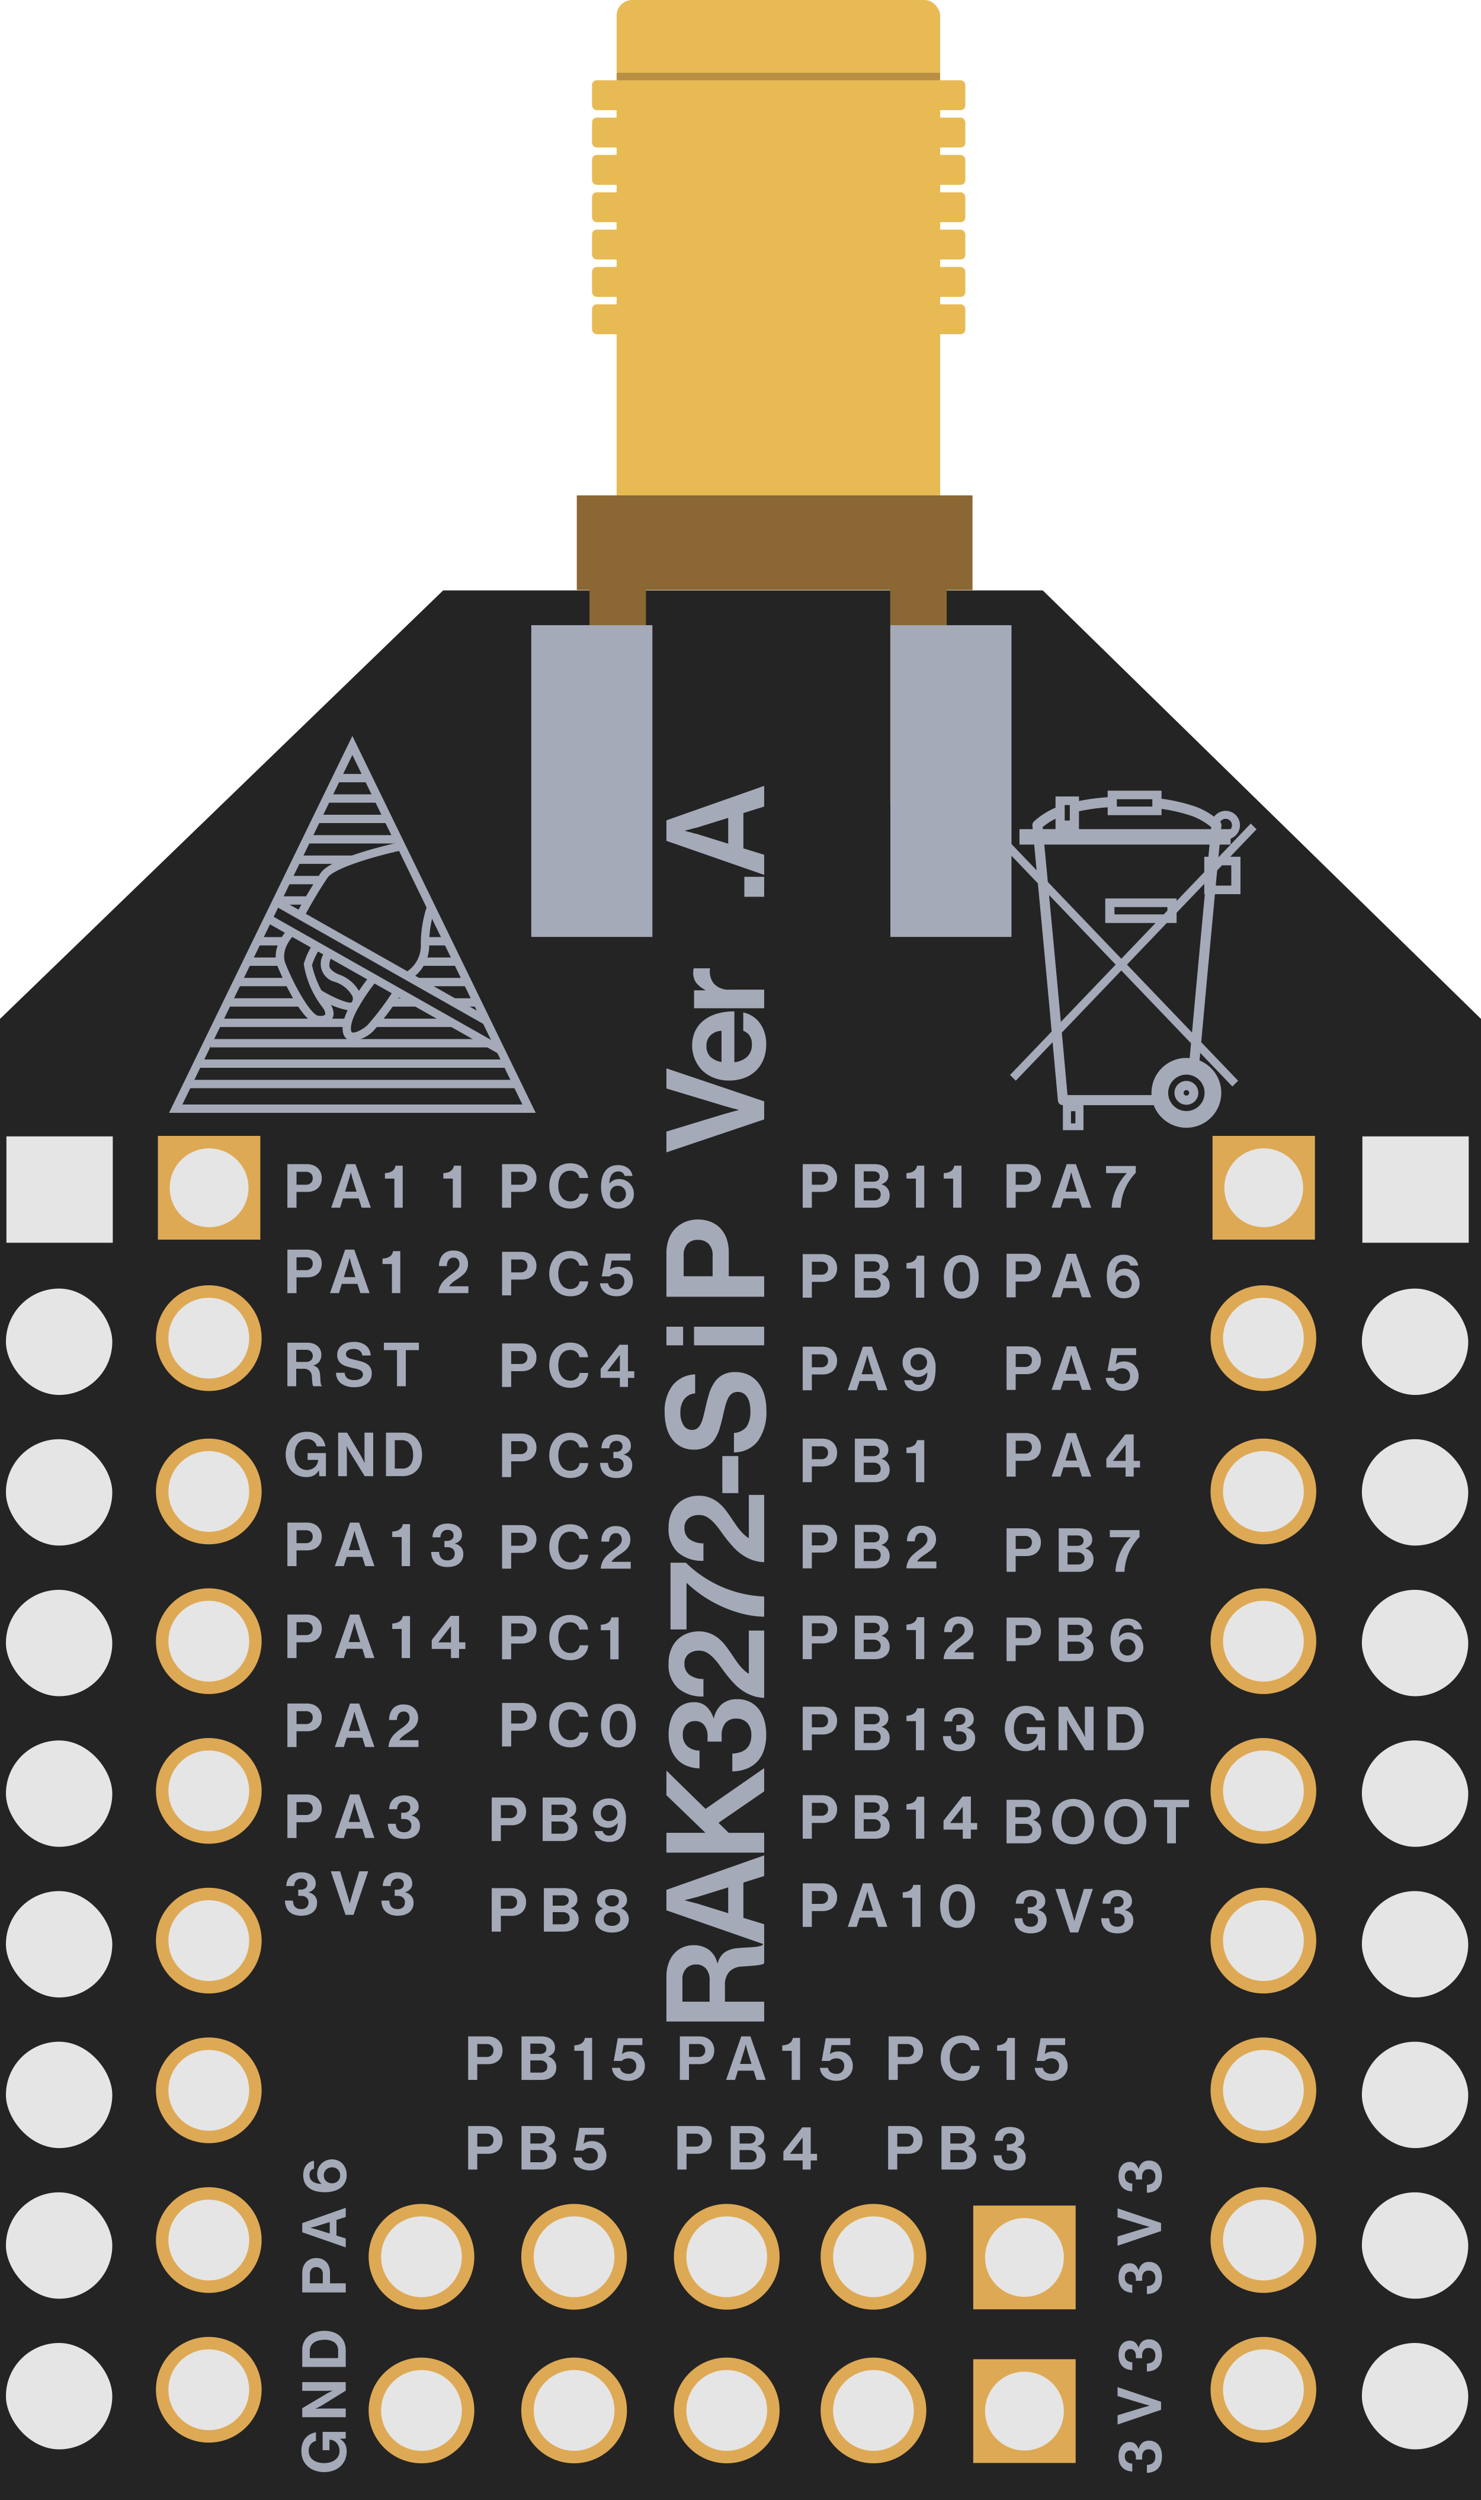 <svg xmlns="http://www.w3.org/2000/svg" viewBox="0 0 130.662 220.531"><defs><style>.cls-1{fill:#242424;}.cls-2{fill:#e5e5e5;}.cls-3{fill:#dea954;}.cls-4{fill:#e8ba54;}.cls-5,.cls-6{fill:#8a6733;}.cls-5{isolation:isolate;opacity:0.51;}.cls-7{fill:#a5aab9;}</style></defs><g id="Layer_2" data-name="Layer 2"><g id="_3172-SIP" data-name="3172-SIP"><polygon class="cls-1" points="92.002 52.078 39.094 52.078 0 89.869 0 220.531 130.662 220.531 130.662 89.869 92.002 52.078"/><rect class="cls-2" x="0.567" y="100.231" width="9.383" height="9.383"/><rect class="cls-2" x="0.523" y="113.654" width="9.383" height="9.383" rx="4.691"/><rect class="cls-2" x="0.523" y="126.94" width="9.383" height="9.383" rx="4.691"/><rect class="cls-2" x="0.523" y="140.226" width="9.383" height="9.383" rx="4.691"/><rect class="cls-2" x="0.523" y="153.512" width="9.383" height="9.383" rx="4.691"/><rect class="cls-2" x="0.523" y="166.797" width="9.383" height="9.383" rx="4.691"/><rect class="cls-2" x="0.523" y="180.083" width="9.383" height="9.383" rx="4.691"/><rect class="cls-2" x="0.523" y="193.369" width="9.383" height="9.383" rx="4.691"/><rect class="cls-2" x="0.523" y="206.655" width="9.383" height="9.383" rx="4.691"/><rect class="cls-2" x="120.196" y="100.231" width="9.383" height="9.383"/><rect class="cls-2" x="120.152" y="113.654" width="9.383" height="9.383" rx="4.691"/><rect class="cls-2" x="120.152" y="126.94" width="9.383" height="9.383" rx="4.691"/><rect class="cls-2" x="120.152" y="140.226" width="9.383" height="9.383" rx="4.691"/><rect class="cls-2" x="120.152" y="153.512" width="9.383" height="9.383" rx="4.691"/><rect class="cls-2" x="120.152" y="166.797" width="9.383" height="9.383" rx="4.691"/><rect class="cls-2" x="120.152" y="180.083" width="9.383" height="9.383" rx="4.691"/><rect class="cls-2" x="120.152" y="193.369" width="9.383" height="9.383" rx="4.691"/><rect class="cls-2" x="120.152" y="206.655" width="9.383" height="9.383" rx="4.691"/><rect class="cls-3" x="13.931" y="100.188" width="9.035" height="9.151"/><circle class="cls-2" cx="18.449" cy="104.763" r="3.475"/><circle class="cls-3" cx="18.42" cy="118.027" r="4.662"/><circle class="cls-2" cx="18.42" cy="118.027" r="3.562"/><circle class="cls-3" cx="18.42" cy="131.55" r="4.662"/><circle class="cls-2" cx="18.42" cy="131.55" r="3.562"/><circle class="cls-3" cx="18.42" cy="144.756" r="4.662"/><circle class="cls-2" cx="18.42" cy="144.756" r="3.562"/><circle class="cls-3" cx="18.42" cy="157.961" r="4.662"/><circle class="cls-2" cx="18.42" cy="157.961" r="3.562"/><circle class="cls-3" cx="18.42" cy="171.166" r="4.662"/><circle class="cls-2" cx="18.42" cy="171.166" r="3.562"/><circle class="cls-3" cx="18.42" cy="184.371" r="4.662"/><circle class="cls-2" cx="18.42" cy="184.371" r="3.562"/><circle class="cls-3" cx="18.42" cy="197.577" r="4.662"/><circle class="cls-2" cx="18.42" cy="197.577" r="3.562"/><circle class="cls-3" cx="18.42" cy="210.782" r="4.662"/><circle class="cls-2" cx="18.42" cy="210.782" r="3.562"/><rect class="cls-3" x="106.976" y="100.188" width="9.035" height="9.151"/><circle class="cls-2" cx="111.494" cy="104.763" r="3.475"/><circle class="cls-3" cx="111.465" cy="118.027" r="4.662"/><circle class="cls-2" cx="111.465" cy="118.027" r="3.562"/><circle class="cls-3" cx="111.465" cy="131.55" r="4.662"/><circle class="cls-2" cx="111.465" cy="131.55" r="3.562"/><circle class="cls-3" cx="111.465" cy="144.756" r="4.662"/><circle class="cls-2" cx="111.465" cy="144.756" r="3.562"/><circle class="cls-3" cx="111.465" cy="157.961" r="4.662"/><circle class="cls-2" cx="111.465" cy="157.961" r="3.562"/><circle class="cls-3" cx="111.465" cy="171.166" r="4.662"/><circle class="cls-2" cx="111.465" cy="171.166" r="3.562"/><circle class="cls-3" cx="111.465" cy="184.371" r="4.662"/><circle class="cls-2" cx="111.465" cy="184.371" r="3.562"/><circle class="cls-3" cx="111.465" cy="197.577" r="4.662"/><circle class="cls-2" cx="111.465" cy="197.577" r="3.562"/><circle class="cls-3" cx="111.465" cy="210.782" r="4.662"/><circle class="cls-2" cx="111.465" cy="210.782" r="3.562"/><rect class="cls-3" x="85.865" y="194.536" width="9.035" height="9.151"/><circle class="cls-2" cx="90.383" cy="199.111" r="3.475"/><circle class="cls-3" cx="77.062" cy="199.053" r="4.662"/><circle class="cls-2" cx="77.062" cy="199.053" r="3.562"/><circle class="cls-3" cx="64.117" cy="199.053" r="4.662"/><circle class="cls-2" cx="64.117" cy="199.053" r="3.562"/><circle class="cls-3" cx="50.651" cy="199.053" r="4.662"/><circle class="cls-2" cx="50.651" cy="199.053" r="3.562"/><circle class="cls-3" cx="37.185" cy="199.053" r="4.662"/><circle class="cls-2" cx="37.185" cy="199.053" r="3.562"/><rect class="cls-3" x="85.865" y="208.089" width="9.035" height="9.151"/><circle class="cls-2" cx="90.383" cy="212.664" r="3.475"/><circle class="cls-3" cx="77.062" cy="212.606" r="4.662"/><circle class="cls-2" cx="77.062" cy="212.606" r="3.562"/><circle class="cls-3" cx="64.117" cy="212.606" r="4.662"/><circle class="cls-2" cx="64.117" cy="212.606" r="3.562"/><circle class="cls-3" cx="50.651" cy="212.606" r="4.662"/><circle class="cls-2" cx="50.651" cy="212.606" r="3.562"/><circle class="cls-3" cx="37.185" cy="212.606" r="4.662"/><circle class="cls-2" cx="37.185" cy="212.606" r="3.562"/><rect class="cls-4" x="54.401" width="28.544" height="47.866" rx="1.377"/><rect class="cls-4" x="52.233" y="26.841" width="32.935" height="2.635" rx="0.413"/><rect class="cls-4" x="52.233" y="23.548" width="32.935" height="2.635" rx="0.413"/><rect class="cls-4" x="52.233" y="20.254" width="32.935" height="2.635" rx="0.413"/><rect class="cls-4" x="52.233" y="16.961" width="32.935" height="2.635" rx="0.413"/><rect class="cls-4" x="52.233" y="13.667" width="32.935" height="2.635" rx="0.413"/><rect class="cls-4" x="52.233" y="10.374" width="32.935" height="2.635" rx="0.413"/><rect class="cls-4" x="52.233" y="7.08" width="32.935" height="2.635" rx="0.413"/><path class="cls-5" d="M54.498,6.422H82.847a.093.093,0,0,1,.093.093v.473a.093.093,0,0,1-.093.093h-28.349a.093.093,0,0,1-.093-.093V6.515A.093.093,0,0,1,54.498,6.422Z"/><rect class="cls-6" x="50.888" y="43.695" width="34.912" height="8.344"/><rect class="cls-6" x="78.539" y="51.19" width="4.981" height="19.576"/><rect class="cls-6" x="52.012" y="51.19" width="4.981" height="19.576"/><rect class="cls-7" x="46.872" y="55.142" width="10.686" height="27.496"/><rect class="cls-7" x="78.553" y="55.142" width="10.686" height="27.496"/><g id="dispose-properly"><g id="Layer_2-2" data-name="Layer 2"><g id="Layer_1-2" data-name="Layer 1-2"><path class="cls-7" d="M104.777,95.347a1.05,1.05,0,0,0-1.159,1.043.923.923,0,0,0,.02.199,1.051,1.051,0,1,0,1.14-1.243m-.108,1.288a.229.229,0,0,1-.14-.045.244.244,0,0,1,.14-.444.111.111,0,0,1,.036.004.241.241,0,0,1,.209.24.244.244,0,0,1-.244.244"/><path class="cls-7" d="M110.857,73.145l-.507-.507-1.779,1.857-1.028,1.074-.046.049a.258.258,0,0,1,.005-.049c.033-.36.068-.716.101-1.074h.967V73.969a1.264,1.264,0,1,0-1.454-1.937,6.767,6.767,0,0,0-1.503-.836,15.103,15.103,0,0,0-3.137-.745v-.713H97.725v.576a18.771,18.771,0,0,0-2.532.337v-.401H93.123v.99a6.546,6.546,0,0,0-1.916,1.231.439.439,0,0,0-.124.352c.009.104.019.205.029.309h-1.169v1.364h1.299q.108,1.132.215,2.267L87.994,73.145l-.507.508,4.081,4.261c.274,2.889.545,5.791.812,8.677q.202,2.178.403,4.391L89.11,94.815l.506.506,3.251-3.395c.156,1.712.312,3.432.467,5.148a.442.442,0,0,0,.442.403v2.205h1.814V97.477h6.198a3.079,3.079,0,1,0,4.042-3.938c.022-.225.041-.447.061-.671l2.836,2.961.506-.506-3.254-3.398c.162-1.79.327-3.573.488-5.334.237-2.566.48-5.149.721-7.723h2.253V75.568H108.535Zm-2.726-.923a.563.563,0,0,1,.562.563.548.548,0,0,1-.122.346h-.837c.01-.104.02-.205.03-.309a.43.43,0,0,0-.112-.334.564.564,0,0,1,.479-.266M98.534,70.494h3.131v.646h-3.131Zm-4.599.512h.448V72.374h-.448Zm-1.948,1.948a6.13,6.13,0,0,1,1.137-.742v.918H92.004c-.006-.058-.011-.117-.017-.176m1.274,13.553c-.233-2.515-.47-5.044-.709-7.565l5.88,6.139-4.839,5.053q-.167-1.825-.333-3.627M94.879,99.087H94.487V98.012H94.879Zm6.712-2.697c0,.067.002.133.008.199H94.181c-.166-1.837-.332-3.679-.501-5.51L98.928,85.599l6.15,6.419c-.039.436-.079.871-.119,1.308a2.723,2.723,0,0,0-.29-.014,3.078,3.078,0,0,0-3.078,3.078h0m4.683,0a1.605,1.605,0,0,1-3.198.199,1.721,1.721,0,0,1-.011-.199,1.604,1.604,0,0,1,1.603-1.605h0a1.302,1.302,0,0,1,.159.008,1.607,1.607,0,0,1,1.447,1.596m-.69-9.883q-.207,2.264-.42,4.566L99.426,85.08l3.516-3.671h.864v-.903l2.44-2.547v.907h.052c-.24,2.547-.479,5.102-.713,7.64m-2.912-5.854H98.323v-.645H102.994V80.318Zm3.938-5.085h-.365v1.354l-2.44,2.55v-.223H97.512V81.41h4.437l-3.02,3.153-6.483-6.771q-.155-1.654-.312-3.297h14.581c-.036.358-.068.715-.104,1.074m.233-2.438H95.193V71.559a17.738,17.738,0,0,1,2.532-.354v.694h4.751v-.551a14.233,14.233,0,0,1,2.831.68,5.951,5.951,0,0,1,1.553.927c-.006.059-.012.118-.018.176m1.789,3.194v1.787h-1.372c.042-.449.085-.898.129-1.345l.424-.442Z"/></g></g></g><g id="cert-electrostatic-discharge"><g id="Layer_2-3" data-name="Layer 2"><g id="Layer_1-2-2" data-name="Layer 1-2"><path class="cls-7" d="M47.263,98.155H14.913L31.088,64.91Zm-31.174-.736H46.088L31.088,66.591Z"/><rect class="cls-7" x="33.273" y="74.147" width="0.736" height="21.296" transform="translate(-56.723 72.292) rotate(-60.483)"/><rect class="cls-7" x="33.544" y="75.039" width="0.736" height="23.559" transform="translate(-58.347 73.556) rotate(-60.484)"/><path class="cls-7" d="M26.812,80.916l-.651-.343a39.453,39.453,0,0,1,2.146-3.595c.994-1.391,6.413-2.573,7.028-2.703l.152.719c-2.214.47-5.958,1.539-6.582,2.412A39.194,39.194,0,0,0,26.812,80.916Z"/><path class="cls-7" d="M36.131,86.418l-.369-.636A2.752,2.752,0,0,0,37.129,83.291a10.317,10.317,0,0,1,.553-3.388l.698.234a9.785,9.785,0,0,0-.519,3.082A3.475,3.475,0,0,1,36.131,86.418Z"/><path class="cls-7" d="M28.28,90.345a2.295,2.295,0,0,1-.283-.018c-1.529-.192-3.468-5-3.489-5.05-.711-1.778.883-3.305.952-3.37l.504.535c-.013.012-1.296,1.252-.773,2.561.841,2.102,2.258,4.512,2.897,4.592.343.043.543-.025.59-.111.058-.103-.01-.377-.297-.734a8.33,8.33,0,0,1-1.582-3.719,6.531,6.531,0,0,1,.821-1.792l.625.386a6.137,6.137,0,0,0-.717,1.497,8.299,8.299,0,0,0,1.425,3.167c.632.791.499,1.313.365,1.554A1.118,1.118,0,0,1,28.28,90.345Z"/><path class="cls-7" d="M31.157,91.805a.949.949,0,0,1-.448-.103c-.265-.14-.562-.476-.465-1.283.199-1.652,2.331-4.268,2.421-4.38l.569.467c-.58.708-2.117,2.805-2.26,4-.04.327.01.51.077.548.187.098.817-.148,1.348-.615a23.327,23.327,0,0,0,2.37-3.158l.617.4a24.572,24.572,0,0,1-2.501,3.31A3.064,3.064,0,0,1,31.157,91.805Z"/><path class="cls-7" d="M30.925,89.155a8.035,8.035,0,0,1-3.03-1.22l.386-.626c1.192.734,2.509,1.255,2.758,1.095a.622.622,0,0,0,.061-.522,2.691,2.691,0,0,0-1.537-1.271,1.64,1.64,0,0,1-.812-2.731l.621.393a1.323,1.323,0,0,0-.308.983c.075.251.344.481.799.684a3.251,3.251,0,0,1,1.938,1.724,1.351,1.351,0,0,1-.146,1.132.739.739,0,0,1-.475.333A1.122,1.122,0,0,1,30.925,89.155Z"/><rect class="cls-7" x="29.686" y="68.264" width="2.956" height="0.736"/><rect class="cls-7" x="28.811" y="70.063" width="4.554" height="0.736"/><rect class="cls-7" x="27.935" y="71.862" width="6.305" height="0.736"/><rect class="cls-7" x="27.061" y="73.661" width="8.055" height="0.736"/><rect class="cls-7" x="26.337" y="75.459" width="4.773" height="0.736"/><rect class="cls-7" x="25.31" y="77.258" width="2.999" height="0.736"/><rect class="cls-7" x="24.598" y="79.056" width="2.547" height="0.736"/><rect class="cls-7" x="22.685" y="82.654" width="2.39" height="0.736"/><rect class="cls-7" x="37.581" y="82.654" width="1.91" height="0.736"/><rect class="cls-7" x="21.809" y="84.453" width="3.04" height="0.736"/><rect class="cls-7" x="37.256" y="84.453" width="3.04" height="0.736"/><rect class="cls-7" x="21.103" y="86.251" width="4.41" height="0.736"/><rect class="cls-7" x="36.863" y="86.251" width="4.379" height="0.736"/><rect class="cls-7" x="20.045" y="88.05" width="6.461" height="0.736"/><rect class="cls-7" x="34.446" y="88.05" width="2.313" height="0.736"/><rect class="cls-7" x="40.04" y="88.05" width="1.966" height="0.736"/><rect class="cls-7" x="19.184" y="89.849" width="11.408" height="0.736"/><rect class="cls-7" x="33.109" y="89.849" width="6.936" height="0.736"/><rect class="cls-7" x="18.589" y="91.647" width="24.414" height="0.736"/><rect class="cls-7" x="17.433" y="93.446" width="27.309" height="0.736"/><rect class="cls-7" x="16.477" y="95.245" width="29.109" height="0.736"/></g></g></g><path class="cls-7" d="M41.303,179.613h1.686a1.651,1.651,0,0,1,.585.094,1.174,1.174,0,0,1,.418.267,1.22,1.22,0,0,1,.252.386,1.264,1.264,0,0,1,.091.489,1.34,1.34,0,0,1-.088.496,1.091,1.091,0,0,1-.252.382,1.138,1.138,0,0,1-.403.246,1.531,1.531,0,0,1-.54.089h-.945v1.391H41.303Zm.805,1.814h.805a.637.637,0,0,0,.464-.155.561.561,0,0,0,.159-.419.535.535,0,0,0-.161-.419.651.651,0,0,0-.451-.145h-.816Z"/><path class="cls-7" d="M46.011,179.613h1.718a1.86,1.86,0,0,1,.545.072,1.037,1.037,0,0,1,.384.207.92.92,0,0,1,.306.72.72.72,0,0,1-.164.485.965.965,0,0,1-.438.282v.016a.981.981,0,0,1,.518.344.964.964,0,0,1,.196.607,1.164,1.164,0,0,1-.083.464.92.92,0,0,1-.255.336,1.174,1.174,0,0,1-.413.226,1.781,1.781,0,0,1-.553.08H46.011Zm1.621,1.547a.672.672,0,0,0,.414-.118.406.406,0,0,0,.156-.344.402.402,0,0,0-.148-.333.629.629,0,0,0-.405-.118h-.859v.913Zm-.843,1.647h.896a.639.639,0,0,0,.443-.142.486.486,0,0,0,.159-.379.493.493,0,0,0-.177-.413.694.694,0,0,0-.446-.14h-.875Z"/><path class="cls-7" d="M51.503,180.886h-.832v-.483a1.524,1.524,0,0,0,.322-.043,1,1,0,0,0,.282-.112.678.678,0,0,0,.212-.198.711.711,0,0,0,.113-.301h.639v3.704H51.503Z"/><path class="cls-7" d="M55.471,183.532a1.973,1.973,0,0,1-.566-.077,1.386,1.386,0,0,1-.454-.226,1.172,1.172,0,0,1-.462-.841h.719a.566.566,0,0,0,.252.403.907.907,0,0,0,.494.129.643.643,0,0,0,.499-.199.701.701,0,0,0,.183-.493.637.637,0,0,0-.196-.502.701.701,0,0,0-.486-.175.896.896,0,0,0-.365.069.69.69,0,0,0-.236.161h-.703l.354-2.008h2.169v.606H55.014l-.14.795h.011a.894.894,0,0,1,.314-.169,1.465,1.465,0,0,1,.448-.062,1.276,1.276,0,0,1,.467.088,1.236,1.236,0,0,1,.4.255,1.215,1.215,0,0,1,.276.406,1.339,1.339,0,0,1,.102.534,1.239,1.239,0,0,1-.411.939,1.391,1.391,0,0,1-.451.269A1.623,1.623,0,0,1,55.471,183.532Z"/><path class="cls-7" d="M41.303,187.519h1.686a1.651,1.651,0,0,1,.585.094,1.174,1.174,0,0,1,.418.267,1.22,1.22,0,0,1,.252.386,1.264,1.264,0,0,1,.091.489,1.34,1.34,0,0,1-.088.496,1.091,1.091,0,0,1-.252.382,1.137,1.137,0,0,1-.403.246,1.531,1.531,0,0,1-.54.089h-.945v1.391H41.303Zm.805,1.814h.805a.637.637,0,0,0,.464-.155.561.561,0,0,0,.159-.419.535.535,0,0,0-.161-.419.651.651,0,0,0-.451-.145h-.816Z"/><path class="cls-7" d="M46.011,187.519h1.718a1.86,1.86,0,0,1,.545.072,1.037,1.037,0,0,1,.384.207.92.92,0,0,1,.306.72.72.72,0,0,1-.164.485.965.965,0,0,1-.438.282v.016a.981.981,0,0,1,.518.344.964.964,0,0,1,.196.607,1.164,1.164,0,0,1-.083.464.92.92,0,0,1-.255.336,1.174,1.174,0,0,1-.413.226,1.78,1.78,0,0,1-.553.08H46.011Zm1.621,1.547a.672.672,0,0,0,.414-.118.406.406,0,0,0,.156-.344.402.402,0,0,0-.148-.333.629.629,0,0,0-.405-.118h-.859v.913Zm-.843,1.647h.896a.639.639,0,0,0,.443-.142.486.486,0,0,0,.159-.379.493.493,0,0,0-.177-.413.694.694,0,0,0-.446-.14h-.875Z"/><path class="cls-7" d="M52.078,191.437a1.973,1.973,0,0,1-.566-.077,1.386,1.386,0,0,1-.454-.226,1.172,1.172,0,0,1-.462-.841h.719a.566.566,0,0,0,.252.403.907.907,0,0,0,.494.129.643.643,0,0,0,.499-.199.701.701,0,0,0,.183-.493.637.637,0,0,0-.196-.502.701.701,0,0,0-.486-.175.896.896,0,0,0-.365.069.69.69,0,0,0-.236.161H50.757l.354-2.008h2.169v.606H51.621l-.14.795h.011a.895.895,0,0,1,.314-.169,1.465,1.465,0,0,1,.448-.062,1.276,1.276,0,0,1,.467.088,1.236,1.236,0,0,1,.4.255,1.215,1.215,0,0,1,.276.406,1.339,1.339,0,0,1,.102.534,1.239,1.239,0,0,1-.411.939,1.391,1.391,0,0,1-.451.269A1.623,1.623,0,0,1,52.078,191.437Z"/><path class="cls-7" d="M59.764,187.519H61.45a1.651,1.651,0,0,1,.585.094,1.174,1.174,0,0,1,.418.267,1.22,1.22,0,0,1,.252.386,1.264,1.264,0,0,1,.091.489,1.339,1.339,0,0,1-.088.496,1.091,1.091,0,0,1-.252.382,1.137,1.137,0,0,1-.403.246,1.531,1.531,0,0,1-.54.089H60.57v1.391h-.805Zm.805,1.814h.805a.637.637,0,0,0,.464-.155.561.561,0,0,0,.159-.419.535.535,0,0,0-.161-.419.651.651,0,0,0-.451-.145H60.57Z"/><path class="cls-7" d="M64.473,187.519H66.191a1.86,1.86,0,0,1,.545.072,1.037,1.037,0,0,1,.384.207.92.92,0,0,1,.306.72.72.72,0,0,1-.164.485.965.965,0,0,1-.438.282v.016a.981.981,0,0,1,.518.344.964.964,0,0,1,.196.607,1.164,1.164,0,0,1-.083.464.92.92,0,0,1-.255.336,1.174,1.174,0,0,1-.413.226,1.78,1.78,0,0,1-.553.08H64.473Zm1.621,1.547a.672.672,0,0,0,.414-.118.406.406,0,0,0,.156-.344.402.402,0,0,0-.148-.333.629.629,0,0,0-.405-.118h-.859v.913Zm-.843,1.647h.896a.639.639,0,0,0,.443-.142.486.486,0,0,0,.159-.379.493.493,0,0,0-.177-.413.694.694,0,0,0-.446-.14h-.875Z"/><path class="cls-7" d="M70.813,190.558H69.116v-.789l1.669-2.132h.741v2.336h.558v.585h-.558v.8h-.714Zm-1.106-.585h1.106v-1.429H70.802l-1.095,1.412Z"/><path class="cls-7" d="M78.356,187.519h1.686a1.651,1.651,0,0,1,.585.094,1.174,1.174,0,0,1,.418.267,1.22,1.22,0,0,1,.252.386,1.264,1.264,0,0,1,.091.489,1.339,1.339,0,0,1-.088.496,1.091,1.091,0,0,1-.252.382,1.137,1.137,0,0,1-.403.246,1.531,1.531,0,0,1-.54.089h-.945v1.391h-.805Zm.805,1.814h.805a.637.637,0,0,0,.464-.155.561.561,0,0,0,.159-.419.535.535,0,0,0-.161-.419.651.651,0,0,0-.451-.145h-.816Z"/><path class="cls-7" d="M83.064,187.519H84.782a1.86,1.86,0,0,1,.545.072,1.037,1.037,0,0,1,.384.207.92.92,0,0,1,.306.72.72.72,0,0,1-.164.485.965.965,0,0,1-.438.282v.016a.981.981,0,0,1,.518.344.964.964,0,0,1,.196.607,1.164,1.164,0,0,1-.083.464.92.92,0,0,1-.255.336,1.174,1.174,0,0,1-.413.226,1.78,1.78,0,0,1-.553.08H83.064Zm1.621,1.547a.672.672,0,0,0,.414-.118.406.406,0,0,0,.156-.344.402.402,0,0,0-.148-.333.629.629,0,0,0-.405-.118h-.859v.913Zm-.843,1.647H84.739a.639.639,0,0,0,.443-.142.486.486,0,0,0,.159-.379.493.493,0,0,0-.177-.413.694.694,0,0,0-.446-.14h-.875Z"/><path class="cls-7" d="M89.109,191.437a1.911,1.911,0,0,1-.625-.094,1.188,1.188,0,0,1-.451-.269,1.144,1.144,0,0,1-.274-.421,1.615,1.615,0,0,1-.099-.548h.698a1.294,1.294,0,0,0,.054.304.667.667,0,0,0,.129.236.561.561,0,0,0,.22.152.86.86,0,0,0,.322.054.686.686,0,0,0,.478-.155.563.563,0,0,0,.172-.44.532.532,0,0,0-.169-.419.748.748,0,0,0-.507-.15h-.226v-.553h.209a.691.691,0,0,0,.429-.126.428.428,0,0,0,.167-.362.46.46,0,0,0-.14-.352.532.532,0,0,0-.381-.132.586.586,0,0,0-.473.183.748.748,0,0,0-.167.473h-.698a1.488,1.488,0,0,1,.099-.497,1.041,1.041,0,0,1,.258-.381,1.183,1.183,0,0,1,.414-.247,1.644,1.644,0,0,1,.566-.089,1.785,1.785,0,0,1,.52.07,1.209,1.209,0,0,1,.397.198.87.87,0,0,1,.255.312.936.936,0,0,1,.088.413.692.692,0,0,1-.177.497,1.088,1.088,0,0,1-.451.276v.011a1.026,1.026,0,0,1,.55.312.9.9,0,0,1,.196.611,1.084,1.084,0,0,1-.11.5,1.019,1.019,0,0,1-.298.354,1.333,1.333,0,0,1-.44.209A1.993,1.993,0,0,1,89.109,191.437Z"/><path class="cls-7" d="M102.517,200.892a1.914,1.914,0,0,1-.094.626,1.199,1.199,0,0,1-.269.45,1.143,1.143,0,0,1-.421.274,1.622,1.622,0,0,1-.548.1v-.698a1.289,1.289,0,0,0,.303-.054.644.644,0,0,0,.236-.129.568.568,0,0,0,.153-.22.874.874,0,0,0,.053-.322.69.69,0,0,0-.155-.479.565.565,0,0,0-.44-.172.531.531,0,0,0-.419.17.742.742,0,0,0-.15.507v.226h-.553v-.209a.693.693,0,0,0-.126-.43.427.427,0,0,0-.363-.167.462.462,0,0,0-.352.14.537.537,0,0,0-.131.382.585.585,0,0,0,.183.472.742.742,0,0,0,.472.167v.698a1.524,1.524,0,0,1-.497-.1,1.053,1.053,0,0,1-.381-.258,1.184,1.184,0,0,1-.247-.413,1.658,1.658,0,0,1-.089-.566,1.809,1.809,0,0,1,.07-.521,1.219,1.219,0,0,1,.199-.396.877.877,0,0,1,.312-.256.94.94,0,0,1,.414-.088.688.688,0,0,1,.497.177,1.093,1.093,0,0,1,.276.451h.011a1.025,1.025,0,0,1,.312-.551.903.903,0,0,1,.612-.195,1.071,1.071,0,0,1,.5.11.994.994,0,0,1,.354.298,1.31,1.31,0,0,1,.209.439A2.019,2.019,0,0,1,102.517,200.892Z"/><path class="cls-7" d="M98.598,198.079v-.816l2.222-.676c.064-.019.133-.037.204-.057.072-.02.138-.038.199-.057.072-.018.142-.035.209-.054v-.011c-.072-.018-.143-.035-.215-.054-.061-.018-.127-.036-.199-.056-.071-.021-.138-.039-.199-.057l-2.222-.671v-.789l3.838,1.293v.709Z"/><path class="cls-7" d="M102.517,191.953a1.914,1.914,0,0,1-.094.626,1.199,1.199,0,0,1-.269.45,1.143,1.143,0,0,1-.421.274,1.622,1.622,0,0,1-.548.1v-.698a1.29,1.29,0,0,0,.303-.054.644.644,0,0,0,.236-.129.568.568,0,0,0,.153-.22.874.874,0,0,0,.053-.322.69.69,0,0,0-.155-.479.565.565,0,0,0-.44-.172.531.531,0,0,0-.419.17.742.742,0,0,0-.15.507v.226h-.553v-.209a.693.693,0,0,0-.126-.43.427.427,0,0,0-.363-.167.462.462,0,0,0-.352.14.537.537,0,0,0-.131.382.585.585,0,0,0,.183.472.742.742,0,0,0,.472.167v.698a1.525,1.525,0,0,1-.497-.1,1.053,1.053,0,0,1-.381-.258,1.184,1.184,0,0,1-.247-.413,1.658,1.658,0,0,1-.089-.566,1.809,1.809,0,0,1,.07-.521,1.219,1.219,0,0,1,.199-.396.877.877,0,0,1,.312-.256.94.94,0,0,1,.414-.088.688.688,0,0,1,.497.177,1.093,1.093,0,0,1,.276.451h.011a1.025,1.025,0,0,1,.312-.551.903.903,0,0,1,.612-.195,1.071,1.071,0,0,1,.5.11.995.995,0,0,1,.354.298,1.31,1.31,0,0,1,.209.439A2.018,2.018,0,0,1,102.517,191.953Z"/><path class="cls-7" d="M102.517,216.659a1.914,1.914,0,0,1-.094.626,1.199,1.199,0,0,1-.269.45,1.143,1.143,0,0,1-.421.274,1.622,1.622,0,0,1-.548.1v-.698a1.289,1.289,0,0,0,.303-.054.645.645,0,0,0,.236-.129.568.568,0,0,0,.153-.22.874.874,0,0,0,.053-.322.69.69,0,0,0-.155-.479.565.565,0,0,0-.44-.172.531.531,0,0,0-.419.17.742.742,0,0,0-.15.507v.226h-.553v-.209a.693.693,0,0,0-.126-.43.427.427,0,0,0-.363-.167.462.462,0,0,0-.352.14.537.537,0,0,0-.131.382.585.585,0,0,0,.183.472.742.742,0,0,0,.472.167v.698a1.524,1.524,0,0,1-.497-.1,1.053,1.053,0,0,1-.381-.258,1.183,1.183,0,0,1-.247-.413,1.658,1.658,0,0,1-.089-.566,1.809,1.809,0,0,1,.07-.521,1.219,1.219,0,0,1,.199-.396.877.877,0,0,1,.312-.256.94.94,0,0,1,.414-.088.688.688,0,0,1,.497.177,1.093,1.093,0,0,1,.276.451h.011a1.025,1.025,0,0,1,.312-.551.903.903,0,0,1,.612-.195,1.071,1.071,0,0,1,.5.11.994.994,0,0,1,.354.298,1.31,1.31,0,0,1,.209.439A2.019,2.019,0,0,1,102.517,216.659Z"/><path class="cls-7" d="M98.598,213.847v-.816l2.222-.676c.064-.019.133-.037.204-.057.072-.02.138-.038.199-.057.072-.018.142-.035.209-.054v-.011c-.072-.018-.143-.035-.215-.054-.061-.018-.127-.036-.199-.056-.071-.021-.138-.039-.199-.057l-2.222-.671v-.789l3.838,1.293v.709Z"/><path class="cls-7" d="M102.517,207.721a1.914,1.914,0,0,1-.094.626,1.199,1.199,0,0,1-.269.45,1.143,1.143,0,0,1-.421.274,1.622,1.622,0,0,1-.548.1v-.698a1.29,1.29,0,0,0,.303-.054.644.644,0,0,0,.236-.129.568.568,0,0,0,.153-.22.874.874,0,0,0,.053-.322.69.69,0,0,0-.155-.479.565.565,0,0,0-.44-.172.531.531,0,0,0-.419.17.742.742,0,0,0-.15.507V208h-.553v-.209a.693.693,0,0,0-.126-.43.427.427,0,0,0-.363-.167.462.462,0,0,0-.352.14.537.537,0,0,0-.131.382.585.585,0,0,0,.183.472.742.742,0,0,0,.472.167v.698a1.525,1.525,0,0,1-.497-.1,1.053,1.053,0,0,1-.381-.258,1.184,1.184,0,0,1-.247-.413,1.658,1.658,0,0,1-.089-.566,1.809,1.809,0,0,1,.07-.521,1.219,1.219,0,0,1,.199-.396.877.877,0,0,1,.312-.256.94.94,0,0,1,.414-.088.688.688,0,0,1,.497.177,1.093,1.093,0,0,1,.276.451h.011a1.025,1.025,0,0,1,.312-.551.903.903,0,0,1,.612-.195,1.071,1.071,0,0,1,.5.11.995.995,0,0,1,.354.298,1.31,1.31,0,0,1,.209.439A2.019,2.019,0,0,1,102.517,207.721Z"/><path class="cls-7" d="M29.988,215.107v.011a1.149,1.149,0,0,1,.465.468,1.375,1.375,0,0,1,.131.611,1.901,1.901,0,0,1-.147.77,1.707,1.707,0,0,1-.411.577,1.866,1.866,0,0,1-.63.371,2.522,2.522,0,0,1-1.683-.032,1.827,1.827,0,0,1-.682-.468,1.639,1.639,0,0,1-.328-.542,2.003,2.003,0,0,1-.112-.692,2.085,2.085,0,0,1,.094-.647,1.465,1.465,0,0,1,.266-.491,1.379,1.379,0,0,1,.408-.33,1.707,1.707,0,0,1,.515-.174v.762a.829.829,0,0,0-.459.279.886.886,0,0,0-.18.585,1.017,1.017,0,0,0,.104.476.974.974,0,0,0,.29.338,1.279,1.279,0,0,0,.435.204,2.042,2.042,0,0,0,.534.067,1.895,1.895,0,0,0,.545-.075,1.302,1.302,0,0,0,.429-.215,1.01,1.01,0,0,0,.282-.338.965.965,0,0,0,.102-.446,1.062,1.062,0,0,0-.075-.407.993.993,0,0,0-.199-.312.894.894,0,0,0-.279-.199.778.778,0,0,0-.317-.069h-.021v.923h-.601v-1.615h2.04v.585Z"/><path class="cls-7" d="M26.665,213.202v-.79l2.142-1.277q.081-.042.174-.091c.062-.032.121-.062.174-.092.064-.032.127-.061.188-.086v-.011c-.075.004-.152.008-.231.011-.068.004-.14.007-.217.008-.077.002-.149.003-.217.003H26.665v-.768H30.503v.752l-2.121,1.31a1.628,1.628,0,0,1-.169.094c-.063.03-.121.061-.175.089-.064.032-.127.062-.188.091v.011c.079-.003.158-.007.236-.011.068-.003.141-.006.218-.008.077-.002.149-.003.217-.003h1.981v.769Z"/><path class="cls-7" d="M26.665,208.768v-1.498a1.608,1.608,0,0,1,.147-.698,1.568,1.568,0,0,1,.408-.531,1.824,1.824,0,0,1,.62-.338,2.493,2.493,0,0,1,.784-.118,2.343,2.343,0,0,1,.861.152,1.531,1.531,0,0,1,.921.953,1.971,1.971,0,0,1,.097.645v1.434Zm3.167-1.38a.907.907,0,0,0-.317-.781,1.476,1.476,0,0,0-.891-.233,2.095,2.095,0,0,0-.523.062,1.186,1.186,0,0,0-.411.188.885.885,0,0,0-.266.312.947.947,0,0,0-.094.433v.622h2.502Z"/><path class="cls-7" d="M26.665,202.199v-1.687a1.652,1.652,0,0,1,.094-.585,1.187,1.187,0,0,1,.266-.419,1.215,1.215,0,0,1,.387-.252,1.268,1.268,0,0,1,.488-.091,1.342,1.342,0,0,1,.497.088,1.077,1.077,0,0,1,.381.253,1.135,1.135,0,0,1,.247.402,1.541,1.541,0,0,1,.088.539v.945H30.503v.806Zm1.814-.806v-.806a.634.634,0,0,0-.156-.464.561.561,0,0,0-.419-.158.534.534,0,0,0-.418.161.648.648,0,0,0-.145.45v.816Z"/><path class="cls-7" d="M26.665,196.89V196.084l3.838-1.353v.811l-.816.258v1.385l.816.252v.79Zm2.426.112V195.987l-1.106.344a1.617,1.617,0,0,1-.177.051c-.068.017-.132.033-.193.051-.072.019-.145.036-.22.054v.011c.075.021.148.041.22.06.061.018.125.035.193.051a1.617,1.617,0,0,1,.177.051Z"/><path class="cls-7" d="M30.584,191.832a1.44,1.44,0,0,1-.15.682,1.342,1.342,0,0,1-.405.47,1.796,1.796,0,0,1-.593.277,2.919,2.919,0,0,1-.714.097,3.289,3.289,0,0,1-.878-.1,1.645,1.645,0,0,1-.668-.352,1.197,1.197,0,0,1-.314-.43,1.784,1.784,0,0,1-.038-1.122,1.247,1.247,0,0,1,.199-.381,1.022,1.022,0,0,1,.3-.261,1.107,1.107,0,0,1,.379-.132v.704a.537.537,0,0,0-.282.169.543.543,0,0,0-.11.367.678.678,0,0,0,.282.599,1.329,1.329,0,0,0,.771.196v-.011a1.136,1.136,0,0,1-.276-.344,1.114,1.114,0,0,1-.105-.521,1.248,1.248,0,0,1,.097-.488,1.258,1.258,0,0,1,.682-.685,1.326,1.326,0,0,1,.537-.105,1.264,1.264,0,0,1,.521.105,1.226,1.226,0,0,1,.408.289,1.317,1.317,0,0,1,.266.436A1.518,1.518,0,0,1,30.584,191.832Zm-.575.027a.688.688,0,0,0-.201-.497.687.687,0,0,0-.223-.147.714.714,0,0,0-.279-.054.771.771,0,0,0-.523.198.659.659,0,0,0-.212.494.679.679,0,0,0,.204.526.746.746,0,0,0,.526.188.679.679,0,0,0,.709-.708Z"/><path class="cls-7" d="M25.356,102.681h1.686a1.651,1.651,0,0,1,.585.094,1.174,1.174,0,0,1,.418.267,1.22,1.22,0,0,1,.252.386,1.264,1.264,0,0,1,.091.489,1.339,1.339,0,0,1-.088.496,1.091,1.091,0,0,1-.252.382,1.137,1.137,0,0,1-.403.246,1.531,1.531,0,0,1-.54.089h-.945v1.391h-.805Zm.805,1.814h.805a.637.637,0,0,0,.464-.155.561.561,0,0,0,.159-.419.535.535,0,0,0-.161-.419.651.651,0,0,0-.451-.145h-.816Z"/><path class="cls-7" d="M30.558,102.681h.805l1.353,3.839h-.811l-.258-.816H30.262l-.252.816H29.221Zm-.113,2.427h1.015l-.344-1.105a1.69,1.69,0,0,1-.051-.178q-.024-.101-.051-.193c-.018-.071-.036-.145-.054-.22h-.011c-.021.075-.041.148-.059.22-.018.062-.035.126-.051.193a1.817,1.817,0,0,1-.051.178Z"/><path class="cls-7" d="M34.794,103.953h-.832v-.483a1.525,1.525,0,0,0,.322-.043,1,1,0,0,0,.282-.112.678.678,0,0,0,.212-.198.711.711,0,0,0,.113-.301h.639v3.704h-.735Z"/><path class="cls-7" d="M39.948,103.953h-.832v-.483a1.525,1.525,0,0,0,.322-.043,1,1,0,0,0,.282-.112.678.678,0,0,0,.212-.198.711.711,0,0,0,.113-.301h.639v3.704h-.735Z"/><path class="cls-7" d="M44.295,102.681h1.686a1.651,1.651,0,0,1,.585.094,1.174,1.174,0,0,1,.418.267,1.22,1.22,0,0,1,.252.386,1.264,1.264,0,0,1,.091.489,1.339,1.339,0,0,1-.088.496,1.091,1.091,0,0,1-.252.382,1.137,1.137,0,0,1-.403.246,1.531,1.531,0,0,1-.54.089h-.945v1.391h-.805Zm.805,1.814h.805a.637.637,0,0,0,.464-.155.561.561,0,0,0,.159-.419.535.535,0,0,0-.161-.419.651.651,0,0,0-.451-.145h-.816Z"/><path class="cls-7" d="M50.308,106.6a1.848,1.848,0,0,1-.744-.147,1.698,1.698,0,0,1-.585-.413,1.915,1.915,0,0,1-.381-.628,2.244,2.244,0,0,1-.137-.798,2.384,2.384,0,0,1,.129-.792,1.91,1.91,0,0,1,.368-.639,1.673,1.673,0,0,1,.58-.424,1.857,1.857,0,0,1,.765-.153,1.881,1.881,0,0,1,.634.1,1.491,1.491,0,0,1,.48.273,1.331,1.331,0,0,1,.319.411,1.531,1.531,0,0,1,.15.51h-.773a.761.761,0,0,0-.263-.464.828.828,0,0,0-.548-.175.979.979,0,0,0-.464.104.936.936,0,0,0-.325.287,1.321,1.321,0,0,0-.193.43,2.101,2.101,0,0,0-.064.531,1.924,1.924,0,0,0,.073.543,1.309,1.309,0,0,0,.209.427.936.936,0,0,0,.771.378.858.858,0,0,0,.566-.185.732.732,0,0,0,.26-.491h.763a1.384,1.384,0,0,1-.124.491,1.348,1.348,0,0,1-.301.416,1.466,1.466,0,0,1-.48.298A1.89,1.89,0,0,1,50.308,106.6Z"/><path class="cls-7" d="M54.554,106.6a1.45,1.45,0,0,1-.682-.149,1.349,1.349,0,0,1-.47-.406,1.783,1.783,0,0,1-.276-.593,2.876,2.876,0,0,1-.097-.714,3.231,3.231,0,0,1,.099-.878,1.626,1.626,0,0,1,.352-.668,1.183,1.183,0,0,1,.43-.314,1.574,1.574,0,0,1,.628-.11,1.59,1.59,0,0,1,.494.072,1.261,1.261,0,0,1,.381.199,1.022,1.022,0,0,1,.26.301,1.112,1.112,0,0,1,.131.378h-.703a.537.537,0,0,0-.169-.281.546.546,0,0,0-.368-.11.679.679,0,0,0-.599.282,1.33,1.33,0,0,0-.196.77h.011a1.157,1.157,0,0,1,.344-.276,1.123,1.123,0,0,1,.521-.104,1.252,1.252,0,0,1,.489.097,1.277,1.277,0,0,1,.405.269,1.293,1.293,0,0,1,.279.413,1.339,1.339,0,0,1,.104.537,1.269,1.269,0,0,1-.104.521,1.22,1.22,0,0,1-.29.408,1.314,1.314,0,0,1-.435.266A1.52,1.52,0,0,1,54.554,106.6Zm-.027-.574a.695.695,0,0,0,.277-.054.687.687,0,0,0,.22-.147.679.679,0,0,0,.147-.223.721.721,0,0,0,.054-.279.779.779,0,0,0-.054-.29.759.759,0,0,0-.145-.233.646.646,0,0,0-.217-.155.664.664,0,0,0-.277-.057.68.68,0,0,0-.526.204.745.745,0,0,0-.188.526.68.68,0,0,0,.708.708Z"/><path class="cls-7" d="M70.821,102.681h1.686a1.651,1.651,0,0,1,.585.094,1.174,1.174,0,0,1,.418.267,1.22,1.22,0,0,1,.252.386,1.264,1.264,0,0,1,.091.489,1.339,1.339,0,0,1-.088.496,1.091,1.091,0,0,1-.252.382,1.137,1.137,0,0,1-.403.246,1.531,1.531,0,0,1-.54.089h-.945v1.391h-.805Zm.805,1.814h.805a.637.637,0,0,0,.464-.155.561.561,0,0,0,.159-.419.535.535,0,0,0-.161-.419.651.651,0,0,0-.451-.145h-.816Z"/><path class="cls-7" d="M75.422,102.681h1.718a1.86,1.86,0,0,1,.545.072,1.037,1.037,0,0,1,.384.207.92.92,0,0,1,.306.72.72.72,0,0,1-.164.485.965.965,0,0,1-.438.282v.016a.981.981,0,0,1,.518.344.964.964,0,0,1,.196.607,1.164,1.164,0,0,1-.083.464.92.92,0,0,1-.255.336,1.174,1.174,0,0,1-.413.226,1.78,1.78,0,0,1-.553.08H75.422Zm1.621,1.547a.672.672,0,0,0,.414-.118.406.406,0,0,0,.156-.344.402.402,0,0,0-.148-.333.629.629,0,0,0-.405-.118h-.859v.913Zm-.843,1.647H77.097a.639.639,0,0,0,.443-.142.486.486,0,0,0,.159-.379.493.493,0,0,0-.177-.413.694.694,0,0,0-.446-.14h-.875Z"/><path class="cls-7" d="M80.806,103.953h-.832v-.483a1.525,1.525,0,0,0,.322-.043,1,1,0,0,0,.282-.112.678.678,0,0,0,.212-.198.711.711,0,0,0,.113-.301h.639v3.704h-.735Z"/><path class="cls-7" d="M84.092,103.953H83.26v-.483a1.525,1.525,0,0,0,.322-.043,1,1,0,0,0,.282-.112.678.678,0,0,0,.212-.198.711.711,0,0,0,.113-.301h.639v3.704h-.735Z"/><path class="cls-7" d="M88.805,102.681H90.49a1.651,1.651,0,0,1,.585.094,1.174,1.174,0,0,1,.418.267,1.22,1.22,0,0,1,.252.386,1.264,1.264,0,0,1,.091.489,1.34,1.34,0,0,1-.088.496,1.091,1.091,0,0,1-.252.382,1.137,1.137,0,0,1-.403.246,1.531,1.531,0,0,1-.54.089h-.945v1.391H88.805Zm.805,1.814h.805a.637.637,0,0,0,.464-.155.561.561,0,0,0,.159-.419.535.535,0,0,0-.161-.419.651.651,0,0,0-.451-.145h-.816Z"/><path class="cls-7" d="M94.115,102.681h.805l1.353,3.839h-.811l-.258-.816H93.819l-.252.816h-.789Zm-.113,2.427h1.015l-.344-1.105a1.692,1.692,0,0,1-.051-.178q-.024-.101-.051-.193c-.018-.071-.036-.145-.054-.22h-.011c-.021.075-.041.148-.059.22-.018.062-.035.126-.051.193a1.817,1.817,0,0,1-.051.178Z"/><path class="cls-7" d="M98.23,105.556a4.998,4.998,0,0,1,.744-1.549,4.768,4.768,0,0,1,.435-.526v-.011H97.583v-.628h2.62v.602a4.707,4.707,0,0,0-.478.577,4.625,4.625,0,0,0-.711,1.549,4.6,4.6,0,0,0-.137.95h-.795A3.942,3.942,0,0,1,98.23,105.556Z"/><path class="cls-7" d="M88.805,110.587H90.49a1.651,1.651,0,0,1,.585.094,1.174,1.174,0,0,1,.418.267,1.22,1.22,0,0,1,.252.386,1.264,1.264,0,0,1,.091.489,1.34,1.34,0,0,1-.088.496,1.091,1.091,0,0,1-.252.382,1.137,1.137,0,0,1-.403.246,1.531,1.531,0,0,1-.54.089h-.945v1.391H88.805Zm.805,1.814h.805a.637.637,0,0,0,.464-.155.561.561,0,0,0,.159-.419.535.535,0,0,0-.161-.419.651.651,0,0,0-.451-.145h-.816Z"/><path class="cls-7" d="M94.115,110.587h.805l1.353,3.839h-.811l-.258-.816H93.819l-.252.816h-.789Zm-.113,2.427h1.015l-.344-1.105a1.692,1.692,0,0,1-.051-.178q-.024-.101-.051-.193c-.018-.071-.036-.145-.054-.22h-.011c-.021.075-.041.148-.059.22-.018.062-.035.126-.051.193a1.817,1.817,0,0,1-.051.178Z"/><path class="cls-7" d="M99.172,114.506a1.45,1.45,0,0,1-.682-.149,1.349,1.349,0,0,1-.47-.406,1.783,1.783,0,0,1-.276-.593,2.876,2.876,0,0,1-.097-.714,3.231,3.231,0,0,1,.099-.878,1.626,1.626,0,0,1,.352-.668,1.183,1.183,0,0,1,.43-.314,1.574,1.574,0,0,1,.628-.11,1.59,1.59,0,0,1,.494.072,1.261,1.261,0,0,1,.381.199,1.022,1.022,0,0,1,.26.301,1.112,1.112,0,0,1,.131.378h-.703a.537.537,0,0,0-.169-.281.546.546,0,0,0-.368-.11.679.679,0,0,0-.599.282,1.33,1.33,0,0,0-.196.77h.011a1.157,1.157,0,0,1,.344-.276,1.123,1.123,0,0,1,.52-.104,1.252,1.252,0,0,1,.489.097,1.277,1.277,0,0,1,.405.269,1.293,1.293,0,0,1,.279.413,1.339,1.339,0,0,1,.104.537,1.269,1.269,0,0,1-.104.521,1.22,1.22,0,0,1-.29.408,1.313,1.313,0,0,1-.435.266A1.52,1.52,0,0,1,99.172,114.506Zm-.027-.574a.695.695,0,0,0,.277-.054.687.687,0,0,0,.22-.147.679.679,0,0,0,.147-.223.721.721,0,0,0,.054-.279.779.779,0,0,0-.054-.29.759.759,0,0,0-.145-.233.646.646,0,0,0-.217-.155.664.664,0,0,0-.277-.057.68.68,0,0,0-.526.204.745.745,0,0,0-.188.526.68.68,0,0,0,.709.708Z"/><path class="cls-7" d="M88.805,118.753H90.49a1.651,1.651,0,0,1,.585.094,1.174,1.174,0,0,1,.418.267,1.22,1.22,0,0,1,.252.386,1.264,1.264,0,0,1,.091.489,1.34,1.34,0,0,1-.088.496,1.091,1.091,0,0,1-.252.382,1.138,1.138,0,0,1-.403.246,1.531,1.531,0,0,1-.54.089h-.945v1.391H88.805Zm.805,1.814h.805a.637.637,0,0,0,.464-.155.561.561,0,0,0,.159-.419.535.535,0,0,0-.161-.419.651.651,0,0,0-.451-.145h-.816Z"/><path class="cls-7" d="M94.115,118.753h.805l1.353,3.839h-.811l-.258-.816H93.819l-.252.816h-.789Zm-.113,2.427h1.015l-.344-1.105a1.693,1.693,0,0,1-.051-.178q-.024-.101-.051-.193c-.018-.071-.036-.145-.054-.22h-.011c-.021.075-.041.148-.059.22-.018.062-.035.126-.051.193a1.818,1.818,0,0,1-.051.178Z"/><path class="cls-7" d="M99.032,122.672a1.973,1.973,0,0,1-.566-.077,1.386,1.386,0,0,1-.454-.226,1.172,1.172,0,0,1-.462-.841h.719a.566.566,0,0,0,.252.403.907.907,0,0,0,.494.129.643.643,0,0,0,.499-.199.701.701,0,0,0,.183-.493.637.637,0,0,0-.196-.502.701.701,0,0,0-.486-.175.896.896,0,0,0-.365.069.69.69,0,0,0-.236.161h-.703l.354-2.008h2.169v.606H98.576l-.14.795h.011a.895.895,0,0,1,.314-.169,1.465,1.465,0,0,1,.448-.062,1.276,1.276,0,0,1,.467.088,1.236,1.236,0,0,1,.4.255,1.215,1.215,0,0,1,.276.406,1.339,1.339,0,0,1,.102.534,1.239,1.239,0,0,1-.411.939,1.391,1.391,0,0,1-.451.269A1.623,1.623,0,0,1,99.032,122.672Z"/><path class="cls-7" d="M88.805,126.399H90.49a1.651,1.651,0,0,1,.585.094,1.174,1.174,0,0,1,.418.267,1.22,1.22,0,0,1,.252.386,1.264,1.264,0,0,1,.091.489,1.34,1.34,0,0,1-.088.496,1.091,1.091,0,0,1-.252.382,1.137,1.137,0,0,1-.403.246,1.531,1.531,0,0,1-.54.089h-.945v1.391H88.805Zm.805,1.814h.805a.637.637,0,0,0,.464-.155.561.561,0,0,0,.159-.419.535.535,0,0,0-.161-.419.651.651,0,0,0-.451-.145h-.816Z"/><path class="cls-7" d="M94.115,126.399h.805l1.353,3.839h-.811l-.258-.816H93.819l-.252.816h-.789Zm-.113,2.427h1.015l-.344-1.105a1.692,1.692,0,0,1-.051-.178q-.024-.101-.051-.193c-.018-.071-.036-.145-.054-.22h-.011c-.021.075-.041.148-.059.22-.018.062-.035.126-.051.193a1.817,1.817,0,0,1-.051.178Z"/><path class="cls-7" d="M99.306,129.438H97.61v-.789l1.669-2.132h.741v2.336h.558v.585h-.558v.8h-.714Zm-1.106-.585h1.106V127.425h-.011L98.2,128.837Z"/><path class="cls-7" d="M88.805,134.798H90.49a1.651,1.651,0,0,1,.585.094,1.174,1.174,0,0,1,.418.267,1.22,1.22,0,0,1,.252.386,1.264,1.264,0,0,1,.091.489,1.34,1.34,0,0,1-.088.496,1.091,1.091,0,0,1-.252.382,1.138,1.138,0,0,1-.403.246,1.531,1.531,0,0,1-.54.089h-.945v1.391H88.805Zm.805,1.814h.805a.637.637,0,0,0,.464-.155.561.561,0,0,0,.159-.419.535.535,0,0,0-.161-.419.651.651,0,0,0-.451-.145h-.816Z"/><path class="cls-7" d="M93.406,134.798H95.124a1.86,1.86,0,0,1,.545.072,1.037,1.037,0,0,1,.384.207.92.92,0,0,1,.306.72.72.72,0,0,1-.164.485.965.965,0,0,1-.438.282v.016a.981.981,0,0,1,.518.344.964.964,0,0,1,.196.607,1.164,1.164,0,0,1-.083.464.92.92,0,0,1-.255.336,1.174,1.174,0,0,1-.413.226,1.781,1.781,0,0,1-.553.08H93.406Zm1.621,1.547a.672.672,0,0,0,.414-.118.406.406,0,0,0,.156-.344.402.402,0,0,0-.148-.333.629.629,0,0,0-.405-.118h-.859v.913Zm-.843,1.647h.896a.639.639,0,0,0,.443-.142.486.486,0,0,0,.159-.379.493.493,0,0,0-.177-.413.694.694,0,0,0-.446-.14h-.875Z"/><path class="cls-7" d="M98.562,137.673a4.998,4.998,0,0,1,.744-1.549,4.766,4.766,0,0,1,.435-.526v-.011H97.915V134.959h2.62v.602a4.708,4.708,0,0,0-.478.577,4.624,4.624,0,0,0-.711,1.549,4.6,4.6,0,0,0-.137.95h-.795A3.942,3.942,0,0,1,98.562,137.673Z"/><path class="cls-7" d="M88.805,142.674H90.49a1.651,1.651,0,0,1,.585.094,1.174,1.174,0,0,1,.418.267,1.22,1.22,0,0,1,.252.386,1.264,1.264,0,0,1,.091.489,1.34,1.34,0,0,1-.088.496,1.091,1.091,0,0,1-.252.382,1.137,1.137,0,0,1-.403.246,1.531,1.531,0,0,1-.54.089h-.945v1.391H88.805Zm.805,1.814h.805a.637.637,0,0,0,.464-.155.561.561,0,0,0,.159-.419.535.535,0,0,0-.161-.419.651.651,0,0,0-.451-.145h-.816Z"/><path class="cls-7" d="M93.406,142.674H95.124a1.86,1.86,0,0,1,.545.072,1.037,1.037,0,0,1,.384.207.92.92,0,0,1,.306.72.72.72,0,0,1-.164.485.965.965,0,0,1-.438.282v.016a.981.981,0,0,1,.518.344.964.964,0,0,1,.196.607,1.164,1.164,0,0,1-.083.464.92.92,0,0,1-.255.336,1.174,1.174,0,0,1-.413.226,1.781,1.781,0,0,1-.553.08H93.406Zm1.621,1.547a.672.672,0,0,0,.414-.118.406.406,0,0,0,.156-.344.402.402,0,0,0-.148-.333.629.629,0,0,0-.405-.118h-.859v.913Zm-.843,1.647h.896a.639.639,0,0,0,.443-.142.486.486,0,0,0,.159-.379.493.493,0,0,0-.177-.413.694.694,0,0,0-.446-.14h-.875Z"/><path class="cls-7" d="M99.504,146.593a1.45,1.45,0,0,1-.682-.149,1.349,1.349,0,0,1-.47-.406,1.783,1.783,0,0,1-.276-.593,2.876,2.876,0,0,1-.097-.714,3.231,3.231,0,0,1,.099-.878,1.626,1.626,0,0,1,.352-.668,1.183,1.183,0,0,1,.43-.314,1.574,1.574,0,0,1,.628-.11,1.59,1.59,0,0,1,.494.072,1.261,1.261,0,0,1,.381.199,1.022,1.022,0,0,1,.26.301,1.112,1.112,0,0,1,.131.378H100.052a.537.537,0,0,0-.169-.281.546.546,0,0,0-.368-.11.679.679,0,0,0-.599.282,1.33,1.33,0,0,0-.196.77h.011a1.157,1.157,0,0,1,.344-.276,1.123,1.123,0,0,1,.52-.104,1.252,1.252,0,0,1,.489.097,1.277,1.277,0,0,1,.405.269,1.293,1.293,0,0,1,.279.413,1.339,1.339,0,0,1,.104.537,1.269,1.269,0,0,1-.104.521,1.22,1.22,0,0,1-.29.408,1.313,1.313,0,0,1-.435.266A1.521,1.521,0,0,1,99.504,146.593Zm-.027-.574a.695.695,0,0,0,.277-.054.687.687,0,0,0,.22-.147.679.679,0,0,0,.147-.223.721.721,0,0,0,.054-.279.779.779,0,0,0-.054-.29.759.759,0,0,0-.145-.233.646.646,0,0,0-.217-.155.664.664,0,0,0-.277-.057.68.68,0,0,0-.526.204.745.745,0,0,0-.188.526.68.68,0,0,0,.709.708Z"/><path class="cls-7" d="M91.591,153.859h-.011a1.147,1.147,0,0,1-.467.465,1.373,1.373,0,0,1-.612.131,1.893,1.893,0,0,1-.771-.147,1.705,1.705,0,0,1-.577-.41,1.883,1.883,0,0,1-.37-.631,2.524,2.524,0,0,1,.032-1.684,1.827,1.827,0,0,1,.467-.682,1.653,1.653,0,0,1,.542-.327,1.991,1.991,0,0,1,.692-.113,2.08,2.08,0,0,1,.647.094,1.462,1.462,0,0,1,.491.267,1.367,1.367,0,0,1,.33.407,1.72,1.72,0,0,1,.175.516h-.763a.827.827,0,0,0-.279-.459.883.883,0,0,0-.585-.18,1.022,1.022,0,0,0-.475.104.986.986,0,0,0-.338.29,1.284,1.284,0,0,0-.204.435,2.047,2.047,0,0,0-.067.534,1.873,1.873,0,0,0,.075.545,1.305,1.305,0,0,0,.215.43,1.002,1.002,0,0,0,.338.282.967.967,0,0,0,.445.102,1.05,1.05,0,0,0,.408-.075.981.981,0,0,0,.311-.198.885.885,0,0,0,.199-.279.767.767,0,0,0,.07-.316v-.021h-.923V152.335h1.616v2.04h-.585Z"/><path class="cls-7" d="M93.39,150.536H94.179l1.278,2.143c.028.054.059.111.091.174.032.063.062.121.091.175.032.064.061.127.086.188h.011c-.004-.075-.007-.152-.011-.231-.004-.067-.006-.141-.008-.218-.002-.076-.002-.149-.002-.217v-2.014h.768V154.375h-.751l-1.31-2.121a1.67,1.67,0,0,1-.094-.169c-.03-.062-.06-.12-.088-.174-.032-.064-.062-.127-.091-.188H94.136c.003.079.007.158.011.236.003.068.006.141.008.218.001.077.002.149.002.217V154.375h-.768Z"/><path class="cls-7" d="M97.717,150.536h1.498a1.621,1.621,0,0,1,.698.147,1.576,1.576,0,0,1,.531.408,1.837,1.837,0,0,1,.338.62,2.505,2.505,0,0,1,.118.784,2.333,2.333,0,0,1-.153.861,1.529,1.529,0,0,1-.953.921,1.967,1.967,0,0,1-.645.097h-1.433Zm1.379,3.168a.905.905,0,0,0,.781-.317,1.476,1.476,0,0,0,.234-.891,2.097,2.097,0,0,0-.062-.523,1.197,1.197,0,0,0-.188-.411.874.874,0,0,0-.311-.266.946.946,0,0,0-.433-.094h-.623v2.502Z"/><path class="cls-7" d="M88.805,158.746h1.718a1.86,1.86,0,0,1,.545.072,1.037,1.037,0,0,1,.384.207.92.92,0,0,1,.306.72.72.72,0,0,1-.164.485.965.965,0,0,1-.438.282v.016a.981.981,0,0,1,.518.344.964.964,0,0,1,.196.607,1.164,1.164,0,0,1-.083.464.92.92,0,0,1-.255.336,1.174,1.174,0,0,1-.413.226,1.781,1.781,0,0,1-.553.08H88.805Zm1.621,1.547a.672.672,0,0,0,.414-.118.406.406,0,0,0,.156-.344.402.402,0,0,0-.148-.333.629.629,0,0,0-.405-.118h-.859v.913Zm-.843,1.647h.896a.639.639,0,0,0,.443-.142.486.486,0,0,0,.159-.379.493.493,0,0,0-.177-.413.694.694,0,0,0-.446-.14h-.875Z"/><path class="cls-7" d="M94.683,162.671a1.889,1.889,0,0,1-.768-.15,1.714,1.714,0,0,1-.585-.416,1.832,1.832,0,0,1-.37-.634,2.53,2.53,0,0,1,0-1.595,1.859,1.859,0,0,1,.37-.636,1.696,1.696,0,0,1,.585-.419,2.028,2.028,0,0,1,1.533,0,1.703,1.703,0,0,1,.583.419,1.852,1.852,0,0,1,.371.636,2.54,2.54,0,0,1,0,1.595,1.825,1.825,0,0,1-.371.634,1.722,1.722,0,0,1-.583.416A1.872,1.872,0,0,1,94.683,162.671Zm.005-.639a.921.921,0,0,0,.787-.393,1.278,1.278,0,0,0,.196-.432,2.258,2.258,0,0,0,0-1.071,1.314,1.314,0,0,0-.196-.432.932.932,0,0,0-.328-.29.954.954,0,0,0-.459-.105.969.969,0,0,0-.461.105.945.945,0,0,0-.333.29,1.312,1.312,0,0,0-.201.432,2.163,2.163,0,0,0,0,1.071,1.276,1.276,0,0,0,.201.432.969.969,0,0,0,.333.288A.98.98,0,0,0,94.689,162.032Z"/><path class="cls-7" d="M99.284,162.671a1.889,1.889,0,0,1-.768-.15,1.714,1.714,0,0,1-.585-.416,1.832,1.832,0,0,1-.37-.634,2.531,2.531,0,0,1,0-1.595,1.859,1.859,0,0,1,.37-.636,1.696,1.696,0,0,1,.585-.419,2.028,2.028,0,0,1,1.533,0,1.703,1.703,0,0,1,.583.419,1.852,1.852,0,0,1,.371.636,2.54,2.54,0,0,1,0,1.595,1.825,1.825,0,0,1-.371.634,1.722,1.722,0,0,1-.583.416A1.872,1.872,0,0,1,99.284,162.671Zm.005-.639a.921.921,0,0,0,.787-.393,1.278,1.278,0,0,0,.196-.432,2.258,2.258,0,0,0,0-1.071,1.314,1.314,0,0,0-.196-.432.932.932,0,0,0-.328-.29.954.954,0,0,0-.459-.105.969.969,0,0,0-.461.105.945.945,0,0,0-.333.29,1.312,1.312,0,0,0-.201.432,2.163,2.163,0,0,0,0,1.071,1.276,1.276,0,0,0,.201.432.969.969,0,0,0,.333.288A.98.98,0,0,0,99.29,162.032Z"/><path class="cls-7" d="M101.813,158.746h3.087v.655h-1.154V162.585h-.778v-3.184h-1.154Z"/><path class="cls-7" d="M90.952,170.527a1.911,1.911,0,0,1-.625-.094,1.188,1.188,0,0,1-.451-.269,1.144,1.144,0,0,1-.274-.421,1.615,1.615,0,0,1-.099-.548H90.2a1.294,1.294,0,0,0,.054.304.667.667,0,0,0,.129.236.561.561,0,0,0,.22.152.859.859,0,0,0,.322.054.686.686,0,0,0,.478-.155.563.563,0,0,0,.172-.44.532.532,0,0,0-.169-.419.748.748,0,0,0-.507-.15h-.226v-.553h.209a.691.691,0,0,0,.429-.126.428.428,0,0,0,.167-.362.46.46,0,0,0-.14-.352.532.532,0,0,0-.381-.132.586.586,0,0,0-.473.183.748.748,0,0,0-.167.473h-.698a1.487,1.487,0,0,1,.099-.497,1.041,1.041,0,0,1,.258-.381,1.183,1.183,0,0,1,.414-.247,1.644,1.644,0,0,1,.566-.089,1.785,1.785,0,0,1,.521.07,1.209,1.209,0,0,1,.397.198.87.87,0,0,1,.255.312.936.936,0,0,1,.088.413.691.691,0,0,1-.177.497,1.088,1.088,0,0,1-.451.276v.011a1.027,1.027,0,0,1,.55.312.9.9,0,0,1,.196.611,1.084,1.084,0,0,1-.11.5,1.019,1.019,0,0,1-.298.354,1.333,1.333,0,0,1-.44.209A1.993,1.993,0,0,1,90.952,170.527Z"/><path class="cls-7" d="M93.12,166.608h.816l.677,2.223c.018.064.037.133.056.204.02.072.039.138.057.199.018.071.036.141.053.209h.011c.018-.071.036-.144.054-.215.018-.061.037-.127.057-.198.02-.072.039-.138.056-.199l.671-2.223h.789l-1.294,3.839h-.709Z"/><path class="cls-7" d="M98.602,170.527a1.911,1.911,0,0,1-.625-.094,1.188,1.188,0,0,1-.451-.269,1.144,1.144,0,0,1-.274-.421,1.615,1.615,0,0,1-.099-.548h.698a1.294,1.294,0,0,0,.054.304.667.667,0,0,0,.129.236.561.561,0,0,0,.22.152.859.859,0,0,0,.322.054.686.686,0,0,0,.478-.155.563.563,0,0,0,.172-.44.532.532,0,0,0-.169-.419.748.748,0,0,0-.507-.15H98.323v-.553h.209a.691.691,0,0,0,.429-.126.428.428,0,0,0,.167-.362.46.46,0,0,0-.14-.352.532.532,0,0,0-.381-.132.586.586,0,0,0-.473.183.748.748,0,0,0-.167.473h-.698a1.488,1.488,0,0,1,.099-.497,1.041,1.041,0,0,1,.258-.381,1.183,1.183,0,0,1,.414-.247,1.644,1.644,0,0,1,.566-.089,1.785,1.785,0,0,1,.521.07,1.209,1.209,0,0,1,.397.198.87.87,0,0,1,.255.312.936.936,0,0,1,.088.413.691.691,0,0,1-.177.497,1.088,1.088,0,0,1-.451.276v.011a1.027,1.027,0,0,1,.55.312.9.9,0,0,1,.196.611,1.084,1.084,0,0,1-.11.5,1.019,1.019,0,0,1-.298.354,1.333,1.333,0,0,1-.44.209A1.993,1.993,0,0,1,98.602,170.527Z"/><path class="cls-7" d="M70.821,110.616h1.686a1.651,1.651,0,0,1,.585.094,1.174,1.174,0,0,1,.418.267,1.22,1.22,0,0,1,.252.386,1.264,1.264,0,0,1,.091.489,1.339,1.339,0,0,1-.088.496,1.091,1.091,0,0,1-.252.382,1.138,1.138,0,0,1-.403.246,1.531,1.531,0,0,1-.54.089h-.945v1.391h-.805Zm.805,1.814h.805a.637.637,0,0,0,.464-.155.561.561,0,0,0,.159-.419.535.535,0,0,0-.161-.419.651.651,0,0,0-.451-.145h-.816Z"/><path class="cls-7" d="M75.422,110.616h1.718a1.86,1.86,0,0,1,.545.072,1.037,1.037,0,0,1,.384.207.92.92,0,0,1,.306.72.72.72,0,0,1-.164.485.965.965,0,0,1-.438.282v.016a.981.981,0,0,1,.518.344.964.964,0,0,1,.196.607,1.164,1.164,0,0,1-.083.464.92.92,0,0,1-.255.336,1.174,1.174,0,0,1-.413.226,1.781,1.781,0,0,1-.553.08H75.422Zm1.621,1.547a.672.672,0,0,0,.414-.118.406.406,0,0,0,.156-.344.402.402,0,0,0-.148-.333.629.629,0,0,0-.405-.118h-.859v.913Zm-.843,1.647H77.097a.639.639,0,0,0,.443-.142.486.486,0,0,0,.159-.379.493.493,0,0,0-.177-.413.694.694,0,0,0-.446-.14h-.875Z"/><path class="cls-7" d="M80.806,111.889h-.832v-.483a1.525,1.525,0,0,0,.322-.043,1,1,0,0,0,.282-.112.678.678,0,0,0,.212-.198.711.711,0,0,0,.113-.301h.639v3.704h-.735Z"/><path class="cls-7" d="M84.811,114.541a1.442,1.442,0,0,1-.636-.137,1.413,1.413,0,0,1-.483-.387,1.758,1.758,0,0,1-.309-.604,2.97,2.97,0,0,1,.002-1.592,1.807,1.807,0,0,1,.312-.606,1.373,1.373,0,0,1,.486-.384,1.474,1.474,0,0,1,.633-.134,1.49,1.49,0,0,1,.639.134,1.35,1.35,0,0,1,.483.384,1.761,1.761,0,0,1,.304.606,2.832,2.832,0,0,1,.104.798,2.794,2.794,0,0,1-.104.794,1.751,1.751,0,0,1-.304.604,1.38,1.38,0,0,1-.483.387A1.476,1.476,0,0,1,84.811,114.541Zm.005-.623a.644.644,0,0,0,.349-.091.696.696,0,0,0,.239-.261,1.306,1.306,0,0,0,.137-.41,3.118,3.118,0,0,0,.043-.537,3.072,3.072,0,0,0-.043-.531,1.312,1.312,0,0,0-.137-.411.725.725,0,0,0-.239-.263.629.629,0,0,0-.349-.095.643.643,0,0,0-.352.095.723.723,0,0,0-.242.263,1.363,1.363,0,0,0-.139.408,3.114,3.114,0,0,0,0,1.065,1.373,1.373,0,0,0,.139.411.723.723,0,0,0,.242.263A.643.643,0,0,0,84.817,113.918Z"/><path class="cls-7" d="M70.821,118.782h1.686a1.651,1.651,0,0,1,.585.094,1.174,1.174,0,0,1,.418.267,1.22,1.22,0,0,1,.252.386,1.264,1.264,0,0,1,.091.489,1.339,1.339,0,0,1-.088.496,1.091,1.091,0,0,1-.252.382,1.137,1.137,0,0,1-.403.246,1.531,1.531,0,0,1-.54.089h-.945v1.391h-.805Zm.805,1.814h.805a.637.637,0,0,0,.464-.155.561.561,0,0,0,.159-.419.535.535,0,0,0-.161-.419.651.651,0,0,0-.451-.145h-.816Z"/><path class="cls-7" d="M76.131,118.782h.805l1.353,3.839H77.478l-.258-.816H75.835l-.252.816h-.789Zm-.113,2.427H77.032l-.344-1.105a1.693,1.693,0,0,1-.051-.178q-.024-.101-.051-.193c-.018-.071-.036-.145-.054-.22h-.011c-.021.075-.041.148-.059.22-.018.062-.035.126-.051.193a1.823,1.823,0,0,1-.051.178Z"/><path class="cls-7" d="M81.07,122.701a1.669,1.669,0,0,1-.516-.072,1.19,1.19,0,0,1-.387-.201,1.007,1.007,0,0,1-.257-.304,1.142,1.142,0,0,1-.129-.384H80.49a.526.526,0,0,0,.559.403.636.636,0,0,0,.531-.231,1.43,1.43,0,0,0,.231-.864h-.011a1.257,1.257,0,0,1-.346.287,1.008,1.008,0,0,1-.507.116,1.468,1.468,0,0,1-.521-.092,1.209,1.209,0,0,1-.418-.261,1.181,1.181,0,0,1-.277-.407,1.386,1.386,0,0,1-.099-.534,1.274,1.274,0,0,1,.104-.521,1.226,1.226,0,0,1,.29-.407,1.301,1.301,0,0,1,.44-.267,1.581,1.581,0,0,1,.55-.094,1.405,1.405,0,0,1,1.13.462,2.115,2.115,0,0,1,.395,1.401,3.847,3.847,0,0,1-.078.803,1.781,1.781,0,0,1-.252.622,1.178,1.178,0,0,1-.457.403A1.506,1.506,0,0,1,81.07,122.701Zm-.021-1.841a.85.85,0,0,0,.292-.051.723.723,0,0,0,.236-.143.649.649,0,0,0,.155-.221.708.708,0,0,0,.057-.289.716.716,0,0,0-.057-.287.67.67,0,0,0-.155-.226.747.747,0,0,0-.234-.148.817.817,0,0,0-.583,0,.719.719,0,0,0-.228.148.658.658,0,0,0-.15.223.721.721,0,0,0-.054.279.71.71,0,0,0,.191.515A.697.697,0,0,0,81.049,120.86Z"/><path class="cls-7" d="M70.821,126.891h1.686a1.651,1.651,0,0,1,.585.094,1.174,1.174,0,0,1,.418.267,1.22,1.22,0,0,1,.252.386,1.264,1.264,0,0,1,.091.489,1.339,1.339,0,0,1-.088.496,1.091,1.091,0,0,1-.252.382,1.137,1.137,0,0,1-.403.246,1.531,1.531,0,0,1-.54.089h-.945v1.391h-.805Zm.805,1.814h.805a.637.637,0,0,0,.464-.155.561.561,0,0,0,.159-.419.535.535,0,0,0-.161-.419.651.651,0,0,0-.451-.145h-.816Z"/><path class="cls-7" d="M75.422,126.891h1.718a1.86,1.86,0,0,1,.545.072,1.037,1.037,0,0,1,.384.207.92.92,0,0,1,.306.72.72.72,0,0,1-.164.485.965.965,0,0,1-.438.282v.016a.981.981,0,0,1,.518.344.964.964,0,0,1,.196.607,1.164,1.164,0,0,1-.083.464.92.92,0,0,1-.255.336,1.174,1.174,0,0,1-.413.226,1.781,1.781,0,0,1-.553.08H75.422Zm1.621,1.547a.672.672,0,0,0,.414-.118.406.406,0,0,0,.156-.344.402.402,0,0,0-.148-.333.629.629,0,0,0-.405-.118h-.859v.913Zm-.843,1.647H77.097a.639.639,0,0,0,.443-.142.486.486,0,0,0,.159-.379.493.493,0,0,0-.177-.413.694.694,0,0,0-.446-.14h-.875Z"/><path class="cls-7" d="M80.806,128.163h-.832v-.483a1.525,1.525,0,0,0,.322-.043,1,1,0,0,0,.282-.112.678.678,0,0,0,.212-.198.711.711,0,0,0,.113-.301h.639v3.704h-.735Z"/><path class="cls-7" d="M70.821,134.493h1.686a1.651,1.651,0,0,1,.585.094,1.174,1.174,0,0,1,.418.267,1.22,1.22,0,0,1,.252.386,1.264,1.264,0,0,1,.091.489,1.339,1.339,0,0,1-.088.496,1.091,1.091,0,0,1-.252.382,1.137,1.137,0,0,1-.403.246,1.531,1.531,0,0,1-.54.089h-.945V138.332h-.805Zm.805,1.814h.805a.637.637,0,0,0,.464-.155.561.561,0,0,0,.159-.419.535.535,0,0,0-.161-.419.651.651,0,0,0-.451-.145h-.816Z"/><path class="cls-7" d="M75.422,134.493h1.718a1.86,1.86,0,0,1,.545.072,1.037,1.037,0,0,1,.384.207.92.92,0,0,1,.306.72.72.72,0,0,1-.164.485.965.965,0,0,1-.438.282v.016a.981.981,0,0,1,.518.344.964.964,0,0,1,.196.607,1.164,1.164,0,0,1-.083.464.92.92,0,0,1-.255.336,1.174,1.174,0,0,1-.413.226,1.78,1.78,0,0,1-.553.08H75.422Zm1.621,1.547a.672.672,0,0,0,.414-.118.406.406,0,0,0,.156-.344.402.402,0,0,0-.148-.333.629.629,0,0,0-.405-.118h-.859V136.04Zm-.843,1.647H77.097a.639.639,0,0,0,.443-.142.486.486,0,0,0,.159-.379.493.493,0,0,0-.177-.413.694.694,0,0,0-.446-.14h-.875Z"/><path class="cls-7" d="M80.06,137.854a1.757,1.757,0,0,1,.204-.393,1.995,1.995,0,0,1,.279-.321c.104-.097.208-.187.312-.269q.172-.135.346-.258a3.109,3.109,0,0,0,.312-.25,1.229,1.229,0,0,0,.223-.269.606.606,0,0,0,.086-.319.631.631,0,0,0-.131-.416.465.465,0,0,0-.378-.158.527.527,0,0,0-.435.193.908.908,0,0,0-.167.553h-.687a1.456,1.456,0,0,1,.325-.998,1.234,1.234,0,0,1,.98-.371,1.426,1.426,0,0,1,.534.094,1.15,1.15,0,0,1,.392.256,1.101,1.101,0,0,1,.242.375,1.237,1.237,0,0,1,.083.451,1.203,1.203,0,0,1-.08.456,1.266,1.266,0,0,1-.212.353,1.868,1.868,0,0,1-.298.276c-.111.082-.222.161-.333.236-.071.046-.145.096-.22.147q-.113.078-.212.161a1.831,1.831,0,0,0-.18.172.971.971,0,0,0-.129.174h1.696v.602H79.969A1.515,1.515,0,0,1,80.06,137.854Z"/><path class="cls-7" d="M70.821,142.501h1.686a1.651,1.651,0,0,1,.585.094,1.174,1.174,0,0,1,.418.267,1.22,1.22,0,0,1,.252.386,1.264,1.264,0,0,1,.091.489,1.339,1.339,0,0,1-.088.496,1.091,1.091,0,0,1-.252.382,1.137,1.137,0,0,1-.403.246,1.531,1.531,0,0,1-.54.089h-.945v1.391h-.805Zm.805,1.814h.805a.637.637,0,0,0,.464-.155.561.561,0,0,0,.159-.419.535.535,0,0,0-.161-.419.651.651,0,0,0-.451-.145h-.816Z"/><path class="cls-7" d="M75.422,142.501h1.718a1.86,1.86,0,0,1,.545.072,1.037,1.037,0,0,1,.384.207.92.92,0,0,1,.306.72.72.72,0,0,1-.164.485.965.965,0,0,1-.438.282v.016a.981.981,0,0,1,.518.344.964.964,0,0,1,.196.607,1.164,1.164,0,0,1-.083.464.92.92,0,0,1-.255.336,1.174,1.174,0,0,1-.413.226,1.781,1.781,0,0,1-.553.08H75.422Zm1.621,1.547a.672.672,0,0,0,.414-.118.406.406,0,0,0,.156-.344.402.402,0,0,0-.148-.333.629.629,0,0,0-.405-.118h-.859v.913Zm-.843,1.647H77.097a.639.639,0,0,0,.443-.142.486.486,0,0,0,.159-.379.493.493,0,0,0-.177-.413.694.694,0,0,0-.446-.14h-.875Z"/><path class="cls-7" d="M80.806,143.773h-.832V143.29a1.525,1.525,0,0,0,.322-.043,1,1,0,0,0,.282-.112.678.678,0,0,0,.212-.198.711.711,0,0,0,.113-.301h.639v3.704h-.735Z"/><path class="cls-7" d="M83.346,145.862a1.757,1.757,0,0,1,.204-.393,1.996,1.996,0,0,1,.279-.321c.104-.097.208-.187.312-.269q.172-.135.346-.258a3.107,3.107,0,0,0,.312-.25,1.228,1.228,0,0,0,.223-.269.606.606,0,0,0,.086-.319.631.631,0,0,0-.131-.416A.465.465,0,0,0,84.597,143.21a.527.527,0,0,0-.435.193.908.908,0,0,0-.167.553h-.687a1.456,1.456,0,0,1,.325-.998,1.234,1.234,0,0,1,.98-.371,1.426,1.426,0,0,1,.534.094,1.15,1.15,0,0,1,.392.256,1.101,1.101,0,0,1,.242.375,1.237,1.237,0,0,1,.083.451,1.203,1.203,0,0,1-.08.456,1.266,1.266,0,0,1-.212.353,1.868,1.868,0,0,1-.298.276c-.111.082-.222.161-.333.236-.071.046-.145.096-.22.147q-.113.078-.212.161a1.831,1.831,0,0,0-.18.172.971.971,0,0,0-.129.174h1.696v.602H83.255A1.515,1.515,0,0,1,83.346,145.862Z"/><path class="cls-7" d="M70.821,150.537h1.686a1.651,1.651,0,0,1,.585.094,1.174,1.174,0,0,1,.418.267,1.22,1.22,0,0,1,.252.386,1.264,1.264,0,0,1,.091.489,1.339,1.339,0,0,1-.088.496,1.091,1.091,0,0,1-.252.382,1.138,1.138,0,0,1-.403.246,1.531,1.531,0,0,1-.54.089h-.945V154.376h-.805Zm.805,1.814h.805a.637.637,0,0,0,.464-.155.561.561,0,0,0,.159-.419.535.535,0,0,0-.161-.419.651.651,0,0,0-.451-.145h-.816Z"/><path class="cls-7" d="M75.422,150.537h1.718a1.86,1.86,0,0,1,.545.072,1.037,1.037,0,0,1,.384.207.92.92,0,0,1,.306.72.72.72,0,0,1-.164.485.965.965,0,0,1-.438.282v.016a.981.981,0,0,1,.518.344.964.964,0,0,1,.196.607,1.164,1.164,0,0,1-.083.464.92.92,0,0,1-.255.336,1.174,1.174,0,0,1-.413.226,1.781,1.781,0,0,1-.553.08H75.422Zm1.621,1.547a.672.672,0,0,0,.414-.118.406.406,0,0,0,.156-.344.402.402,0,0,0-.148-.333.629.629,0,0,0-.405-.118h-.859v.913Zm-.843,1.647H77.097a.639.639,0,0,0,.443-.142.486.486,0,0,0,.159-.379.493.493,0,0,0-.177-.413.694.694,0,0,0-.446-.14h-.875Z"/><path class="cls-7" d="M80.806,151.81h-.832v-.483a1.525,1.525,0,0,0,.322-.043,1,1,0,0,0,.282-.112.678.678,0,0,0,.212-.198.711.711,0,0,0,.113-.301h.639v3.704h-.735Z"/><path class="cls-7" d="M84.645,154.456a1.911,1.911,0,0,1-.625-.094,1.188,1.188,0,0,1-.451-.269,1.144,1.144,0,0,1-.274-.421,1.615,1.615,0,0,1-.099-.548h.698a1.294,1.294,0,0,0,.054.304.667.667,0,0,0,.129.236.561.561,0,0,0,.22.152.859.859,0,0,0,.322.054.686.686,0,0,0,.478-.155.563.563,0,0,0,.172-.44.532.532,0,0,0-.169-.419.748.748,0,0,0-.507-.15H84.366v-.553h.209a.691.691,0,0,0,.429-.126.428.428,0,0,0,.167-.362.46.46,0,0,0-.14-.352.532.532,0,0,0-.381-.132.586.586,0,0,0-.473.183.748.748,0,0,0-.167.473h-.698a1.487,1.487,0,0,1,.099-.497,1.041,1.041,0,0,1,.258-.381,1.183,1.183,0,0,1,.414-.247,1.644,1.644,0,0,1,.566-.089,1.785,1.785,0,0,1,.521.07,1.209,1.209,0,0,1,.397.198.87.87,0,0,1,.255.312.936.936,0,0,1,.088.413.691.691,0,0,1-.177.497,1.088,1.088,0,0,1-.451.276v.011a1.026,1.026,0,0,1,.55.312.9.9,0,0,1,.196.611,1.084,1.084,0,0,1-.11.5,1.019,1.019,0,0,1-.298.354,1.333,1.333,0,0,1-.44.209A1.993,1.993,0,0,1,84.645,154.456Z"/><path class="cls-7" d="M70.821,158.339h1.686a1.651,1.651,0,0,1,.585.094,1.174,1.174,0,0,1,.418.267,1.22,1.22,0,0,1,.252.386,1.264,1.264,0,0,1,.091.489,1.339,1.339,0,0,1-.088.496,1.091,1.091,0,0,1-.252.382,1.137,1.137,0,0,1-.403.246,1.531,1.531,0,0,1-.54.089h-.945v1.391h-.805Zm.805,1.814h.805a.637.637,0,0,0,.464-.155.561.561,0,0,0,.159-.419.535.535,0,0,0-.161-.419.651.651,0,0,0-.451-.145h-.816Z"/><path class="cls-7" d="M75.422,158.339h1.718a1.86,1.86,0,0,1,.545.072,1.037,1.037,0,0,1,.384.207.92.92,0,0,1,.306.72.72.72,0,0,1-.164.485.965.965,0,0,1-.438.282v.016a.981.981,0,0,1,.518.344.964.964,0,0,1,.196.607,1.164,1.164,0,0,1-.083.464.92.92,0,0,1-.255.336,1.174,1.174,0,0,1-.413.226,1.781,1.781,0,0,1-.553.08H75.422Zm1.621,1.547a.672.672,0,0,0,.414-.118.406.406,0,0,0,.156-.344.402.402,0,0,0-.148-.333.629.629,0,0,0-.405-.118h-.859v.913Zm-.843,1.647H77.097a.639.639,0,0,0,.443-.142.486.486,0,0,0,.159-.379.493.493,0,0,0-.177-.413.694.694,0,0,0-.446-.14h-.875Z"/><path class="cls-7" d="M80.806,159.611h-.832v-.483a1.525,1.525,0,0,0,.322-.043,1,1,0,0,0,.282-.112.678.678,0,0,0,.212-.198.711.711,0,0,0,.113-.301h.639v3.704h-.735Z"/><path class="cls-7" d="M84.94,161.378H83.244v-.789l1.669-2.132h.741V160.793h.558v.585h-.558v.8h-.714Zm-1.106-.585h1.106v-1.429h-.011l-1.095,1.412Z"/><path class="cls-7" d="M70.821,166.114h1.686a1.651,1.651,0,0,1,.585.094,1.174,1.174,0,0,1,.418.267,1.22,1.22,0,0,1,.252.386,1.264,1.264,0,0,1,.091.489,1.339,1.339,0,0,1-.088.496,1.091,1.091,0,0,1-.252.382,1.137,1.137,0,0,1-.403.246,1.531,1.531,0,0,1-.54.089h-.945v1.391h-.805Zm.805,1.814h.805a.637.637,0,0,0,.464-.155.561.561,0,0,0,.159-.419.535.535,0,0,0-.161-.419.651.651,0,0,0-.451-.145h-.816Z"/><path class="cls-7" d="M76.131,166.114h.805l1.353,3.839H77.478l-.258-.816H75.835l-.252.816h-.789Zm-.113,2.427H77.032l-.344-1.105a1.693,1.693,0,0,1-.051-.178q-.024-.101-.051-.193c-.018-.071-.036-.145-.054-.22h-.011c-.021.075-.041.148-.059.22-.018.062-.035.126-.051.193a1.823,1.823,0,0,1-.051.178Z"/><path class="cls-7" d="M80.474,167.387h-.832v-.483a1.525,1.525,0,0,0,.322-.043,1,1,0,0,0,.282-.112.678.678,0,0,0,.212-.198.711.711,0,0,0,.113-.301h.639v3.704H80.474Z"/><path class="cls-7" d="M84.479,170.039a1.441,1.441,0,0,1-.636-.137,1.413,1.413,0,0,1-.483-.387,1.758,1.758,0,0,1-.309-.605,2.97,2.97,0,0,1,.002-1.592,1.807,1.807,0,0,1,.312-.606,1.373,1.373,0,0,1,.486-.384,1.474,1.474,0,0,1,.633-.134,1.49,1.49,0,0,1,.639.134,1.351,1.351,0,0,1,.483.384,1.76,1.76,0,0,1,.304.606,2.832,2.832,0,0,1,.104.798,2.794,2.794,0,0,1-.104.794,1.751,1.751,0,0,1-.304.605,1.38,1.38,0,0,1-.483.387A1.476,1.476,0,0,1,84.479,170.039Zm.005-.623a.644.644,0,0,0,.349-.091.696.696,0,0,0,.239-.261,1.306,1.306,0,0,0,.137-.41,3.118,3.118,0,0,0,.043-.537,3.072,3.072,0,0,0-.043-.531,1.312,1.312,0,0,0-.137-.411.725.725,0,0,0-.239-.263.629.629,0,0,0-.349-.095.643.643,0,0,0-.352.095.723.723,0,0,0-.242.263,1.363,1.363,0,0,0-.139.408,3.115,3.115,0,0,0,0,1.065,1.373,1.373,0,0,0,.139.411.723.723,0,0,0,.242.263A.643.643,0,0,0,84.484,169.416Z"/><path class="cls-7" d="M44.295,110.413h1.686a1.651,1.651,0,0,1,.585.094,1.174,1.174,0,0,1,.418.267,1.22,1.22,0,0,1,.252.386,1.264,1.264,0,0,1,.091.489,1.339,1.339,0,0,1-.088.496,1.091,1.091,0,0,1-.252.382,1.137,1.137,0,0,1-.403.246,1.531,1.531,0,0,1-.54.089h-.945v1.391h-.805Zm.805,1.814h.805a.637.637,0,0,0,.464-.155.561.561,0,0,0,.159-.419.535.535,0,0,0-.161-.419.651.651,0,0,0-.451-.145h-.816Z"/><path class="cls-7" d="M50.308,114.332a1.848,1.848,0,0,1-.744-.147,1.698,1.698,0,0,1-.585-.413,1.915,1.915,0,0,1-.381-.628,2.244,2.244,0,0,1-.137-.798,2.384,2.384,0,0,1,.129-.792,1.91,1.91,0,0,1,.368-.639,1.673,1.673,0,0,1,.58-.424,1.857,1.857,0,0,1,.765-.153,1.881,1.881,0,0,1,.634.1,1.491,1.491,0,0,1,.48.273,1.331,1.331,0,0,1,.319.411,1.531,1.531,0,0,1,.15.51h-.773a.761.761,0,0,0-.263-.464.828.828,0,0,0-.548-.175.979.979,0,0,0-.464.104.936.936,0,0,0-.325.287,1.321,1.321,0,0,0-.193.43,2.101,2.101,0,0,0-.064.531,1.924,1.924,0,0,0,.073.543,1.309,1.309,0,0,0,.209.427.936.936,0,0,0,.771.378.858.858,0,0,0,.566-.185.732.732,0,0,0,.26-.491h.763a1.384,1.384,0,0,1-.124.491,1.348,1.348,0,0,1-.301.416,1.466,1.466,0,0,1-.48.298A1.89,1.89,0,0,1,50.308,114.332Z"/><path class="cls-7" d="M54.415,114.332a1.973,1.973,0,0,1-.566-.077,1.386,1.386,0,0,1-.454-.226,1.172,1.172,0,0,1-.462-.841h.719a.566.566,0,0,0,.252.403.907.907,0,0,0,.494.129.643.643,0,0,0,.499-.199.701.701,0,0,0,.183-.493.637.637,0,0,0-.196-.502.701.701,0,0,0-.486-.175.896.896,0,0,0-.365.069.69.69,0,0,0-.236.161h-.703l.354-2.008h2.169v.606h-1.659l-.14.795h.011a.895.895,0,0,1,.314-.169,1.465,1.465,0,0,1,.448-.062,1.276,1.276,0,0,1,.467.088,1.236,1.236,0,0,1,.4.255,1.215,1.215,0,0,1,.276.406,1.339,1.339,0,0,1,.102.534,1.239,1.239,0,0,1-.411.939,1.391,1.391,0,0,1-.451.269A1.623,1.623,0,0,1,54.415,114.332Z"/><path class="cls-7" d="M44.295,118.493h1.686a1.651,1.651,0,0,1,.585.094,1.174,1.174,0,0,1,.418.267,1.22,1.22,0,0,1,.252.386,1.264,1.264,0,0,1,.091.489,1.339,1.339,0,0,1-.088.496,1.091,1.091,0,0,1-.252.382,1.137,1.137,0,0,1-.403.246,1.531,1.531,0,0,1-.54.089h-.945V122.332h-.805Zm.805,1.814h.805a.637.637,0,0,0,.464-.155.561.561,0,0,0,.159-.419.535.535,0,0,0-.161-.419.651.651,0,0,0-.451-.145h-.816Z"/><path class="cls-7" d="M50.308,122.412a1.848,1.848,0,0,1-.744-.147,1.698,1.698,0,0,1-.585-.413,1.915,1.915,0,0,1-.381-.628,2.244,2.244,0,0,1-.137-.798,2.384,2.384,0,0,1,.129-.792,1.91,1.91,0,0,1,.368-.639,1.673,1.673,0,0,1,.58-.424,1.857,1.857,0,0,1,.765-.153,1.881,1.881,0,0,1,.634.1,1.491,1.491,0,0,1,.48.273,1.331,1.331,0,0,1,.319.411,1.531,1.531,0,0,1,.15.51h-.773a.761.761,0,0,0-.263-.464.828.828,0,0,0-.548-.175.979.979,0,0,0-.464.104.936.936,0,0,0-.325.287,1.321,1.321,0,0,0-.193.43,2.101,2.101,0,0,0-.064.531,1.924,1.924,0,0,0,.073.543,1.309,1.309,0,0,0,.209.427.936.936,0,0,0,.771.378.858.858,0,0,0,.566-.185.732.732,0,0,0,.26-.491h.763a1.384,1.384,0,0,1-.124.491,1.348,1.348,0,0,1-.301.416,1.466,1.466,0,0,1-.48.298A1.89,1.89,0,0,1,50.308,122.412Z"/><path class="cls-7" d="M54.689,121.532H52.992v-.789l1.669-2.132h.741v2.336h.558v.585H55.403v.8h-.714Zm-1.106-.585h1.106v-1.429H54.678l-1.095,1.412Z"/><path class="cls-7" d="M44.295,126.442h1.686a1.651,1.651,0,0,1,.585.094,1.174,1.174,0,0,1,.418.267,1.22,1.22,0,0,1,.252.386,1.264,1.264,0,0,1,.091.489,1.339,1.339,0,0,1-.088.496,1.091,1.091,0,0,1-.252.382,1.137,1.137,0,0,1-.403.246,1.531,1.531,0,0,1-.54.089h-.945v1.391h-.805Zm.805,1.814h.805a.637.637,0,0,0,.464-.155.561.561,0,0,0,.159-.419.535.535,0,0,0-.161-.419.651.651,0,0,0-.451-.145h-.816Z"/><path class="cls-7" d="M50.308,130.361a1.848,1.848,0,0,1-.744-.147,1.698,1.698,0,0,1-.585-.413,1.915,1.915,0,0,1-.381-.628,2.244,2.244,0,0,1-.137-.798,2.384,2.384,0,0,1,.129-.792,1.91,1.91,0,0,1,.368-.639,1.673,1.673,0,0,1,.58-.424,1.857,1.857,0,0,1,.765-.153,1.881,1.881,0,0,1,.634.1,1.49,1.49,0,0,1,.48.273,1.331,1.331,0,0,1,.319.411,1.531,1.531,0,0,1,.15.51h-.773a.761.761,0,0,0-.263-.464.828.828,0,0,0-.548-.175.979.979,0,0,0-.464.104.936.936,0,0,0-.325.287,1.321,1.321,0,0,0-.193.43,2.101,2.101,0,0,0-.064.531,1.924,1.924,0,0,0,.073.543,1.309,1.309,0,0,0,.209.427.936.936,0,0,0,.771.378.858.858,0,0,0,.566-.185.732.732,0,0,0,.26-.491h.763a1.385,1.385,0,0,1-.124.491,1.348,1.348,0,0,1-.301.416,1.466,1.466,0,0,1-.48.298A1.89,1.89,0,0,1,50.308,130.361Z"/><path class="cls-7" d="M54.394,130.361a1.911,1.911,0,0,1-.625-.094,1.188,1.188,0,0,1-.451-.269,1.144,1.144,0,0,1-.274-.421,1.615,1.615,0,0,1-.099-.548h.698a1.294,1.294,0,0,0,.054.304.667.667,0,0,0,.129.236.561.561,0,0,0,.22.152.86.86,0,0,0,.322.054.686.686,0,0,0,.478-.155.563.563,0,0,0,.172-.44.532.532,0,0,0-.169-.419.748.748,0,0,0-.507-.15h-.226v-.553H54.324a.691.691,0,0,0,.429-.126.428.428,0,0,0,.167-.362.46.46,0,0,0-.14-.352.532.532,0,0,0-.381-.132.586.586,0,0,0-.473.183.748.748,0,0,0-.167.473h-.698a1.488,1.488,0,0,1,.099-.497,1.041,1.041,0,0,1,.258-.381,1.183,1.183,0,0,1,.414-.247,1.644,1.644,0,0,1,.566-.089,1.785,1.785,0,0,1,.521.07,1.209,1.209,0,0,1,.397.198.87.87,0,0,1,.255.312.936.936,0,0,1,.088.413.692.692,0,0,1-.177.497,1.088,1.088,0,0,1-.451.276v.011a1.026,1.026,0,0,1,.55.312.9.9,0,0,1,.196.611,1.084,1.084,0,0,1-.11.5,1.019,1.019,0,0,1-.298.354,1.333,1.333,0,0,1-.44.209A1.992,1.992,0,0,1,54.394,130.361Z"/><path class="cls-7" d="M44.295,134.52h1.686a1.651,1.651,0,0,1,.585.094,1.174,1.174,0,0,1,.418.267,1.22,1.22,0,0,1,.252.386,1.264,1.264,0,0,1,.091.489,1.339,1.339,0,0,1-.088.496,1.091,1.091,0,0,1-.252.382,1.137,1.137,0,0,1-.403.246,1.531,1.531,0,0,1-.54.089h-.945v1.391h-.805Zm.805,1.814h.805a.637.637,0,0,0,.464-.155.561.561,0,0,0,.159-.419.535.535,0,0,0-.161-.419.651.651,0,0,0-.451-.145h-.816Z"/><path class="cls-7" d="M50.308,138.439a1.848,1.848,0,0,1-.744-.147,1.698,1.698,0,0,1-.585-.413,1.915,1.915,0,0,1-.381-.628,2.244,2.244,0,0,1-.137-.798,2.384,2.384,0,0,1,.129-.792,1.91,1.91,0,0,1,.368-.639,1.673,1.673,0,0,1,.58-.424,1.857,1.857,0,0,1,.765-.153,1.881,1.881,0,0,1,.634.1,1.491,1.491,0,0,1,.48.273,1.331,1.331,0,0,1,.319.411,1.531,1.531,0,0,1,.15.51h-.773a.761.761,0,0,0-.263-.464.828.828,0,0,0-.548-.175.979.979,0,0,0-.464.104.936.936,0,0,0-.325.287,1.321,1.321,0,0,0-.193.43,2.101,2.101,0,0,0-.064.531,1.924,1.924,0,0,0,.073.543,1.309,1.309,0,0,0,.209.427.936.936,0,0,0,.771.378.858.858,0,0,0,.566-.185.732.732,0,0,0,.26-.491h.763a1.384,1.384,0,0,1-.124.491,1.348,1.348,0,0,1-.301.416,1.466,1.466,0,0,1-.48.298A1.89,1.89,0,0,1,50.308,138.439Z"/><path class="cls-7" d="M53.095,137.882a1.757,1.757,0,0,1,.204-.393,1.995,1.995,0,0,1,.279-.321c.104-.097.208-.187.312-.269q.172-.135.346-.258a3.107,3.107,0,0,0,.312-.25,1.228,1.228,0,0,0,.223-.269.606.606,0,0,0,.086-.319.631.631,0,0,0-.131-.416.465.465,0,0,0-.378-.158.527.527,0,0,0-.435.193.908.908,0,0,0-.167.553h-.687a1.456,1.456,0,0,1,.325-.998,1.234,1.234,0,0,1,.98-.371,1.426,1.426,0,0,1,.534.094,1.15,1.15,0,0,1,.392.256,1.101,1.101,0,0,1,.242.375,1.237,1.237,0,0,1,.083.451,1.203,1.203,0,0,1-.08.456,1.266,1.266,0,0,1-.212.353,1.868,1.868,0,0,1-.298.276c-.111.082-.222.161-.333.236-.071.046-.145.096-.22.147q-.113.078-.212.161a1.831,1.831,0,0,0-.18.172.971.971,0,0,0-.129.174h1.696v.602H53.003A1.515,1.515,0,0,1,53.095,137.882Z"/><path class="cls-7" d="M44.295,142.515h1.686a1.651,1.651,0,0,1,.585.094,1.174,1.174,0,0,1,.418.267,1.22,1.22,0,0,1,.252.386,1.264,1.264,0,0,1,.091.489,1.339,1.339,0,0,1-.088.496,1.091,1.091,0,0,1-.252.382,1.137,1.137,0,0,1-.403.246,1.531,1.531,0,0,1-.54.089h-.945v1.391h-.805Zm.805,1.814h.805a.637.637,0,0,0,.464-.155.561.561,0,0,0,.159-.419.535.535,0,0,0-.161-.419.651.651,0,0,0-.451-.145h-.816Z"/><path class="cls-7" d="M50.308,146.434a1.848,1.848,0,0,1-.744-.147,1.698,1.698,0,0,1-.585-.413,1.915,1.915,0,0,1-.381-.628,2.244,2.244,0,0,1-.137-.798,2.384,2.384,0,0,1,.129-.792,1.91,1.91,0,0,1,.368-.639,1.673,1.673,0,0,1,.58-.424,1.857,1.857,0,0,1,.765-.153,1.881,1.881,0,0,1,.634.1,1.491,1.491,0,0,1,.48.273,1.331,1.331,0,0,1,.319.411,1.531,1.531,0,0,1,.15.51h-.773a.761.761,0,0,0-.263-.464.828.828,0,0,0-.548-.175.979.979,0,0,0-.464.104.936.936,0,0,0-.325.287,1.321,1.321,0,0,0-.193.43,2.101,2.101,0,0,0-.064.531,1.924,1.924,0,0,0,.073.543,1.309,1.309,0,0,0,.209.427.936.936,0,0,0,.771.378.858.858,0,0,0,.566-.185.732.732,0,0,0,.26-.491h.763a1.384,1.384,0,0,1-.124.491,1.348,1.348,0,0,1-.301.416,1.466,1.466,0,0,1-.48.298A1.89,1.89,0,0,1,50.308,146.434Z"/><path class="cls-7" d="M53.841,143.787h-.832v-.483a1.525,1.525,0,0,0,.322-.043,1,1,0,0,0,.282-.112.678.678,0,0,0,.212-.198.711.711,0,0,0,.113-.301H54.576v3.704H53.841Z"/><path class="cls-7" d="M44.295,150.202h1.686a1.651,1.651,0,0,1,.585.094,1.174,1.174,0,0,1,.418.267,1.22,1.22,0,0,1,.252.386,1.264,1.264,0,0,1,.091.489,1.339,1.339,0,0,1-.088.496,1.091,1.091,0,0,1-.252.382,1.137,1.137,0,0,1-.403.246,1.531,1.531,0,0,1-.54.089h-.945V154.041h-.805Zm.805,1.814h.805a.637.637,0,0,0,.464-.155.561.561,0,0,0,.159-.419.535.535,0,0,0-.161-.419.651.651,0,0,0-.451-.145h-.816Z"/><path class="cls-7" d="M50.308,154.121a1.848,1.848,0,0,1-.744-.147,1.698,1.698,0,0,1-.585-.413,1.915,1.915,0,0,1-.381-.628,2.244,2.244,0,0,1-.137-.798,2.384,2.384,0,0,1,.129-.792,1.91,1.91,0,0,1,.368-.639,1.673,1.673,0,0,1,.58-.424,1.857,1.857,0,0,1,.765-.153,1.881,1.881,0,0,1,.634.1,1.491,1.491,0,0,1,.48.273,1.331,1.331,0,0,1,.319.411,1.531,1.531,0,0,1,.15.51h-.773a.761.761,0,0,0-.263-.464.828.828,0,0,0-.548-.175.979.979,0,0,0-.464.104.936.936,0,0,0-.325.287,1.321,1.321,0,0,0-.193.43,2.101,2.101,0,0,0-.064.531,1.924,1.924,0,0,0,.073.543,1.309,1.309,0,0,0,.209.427.936.936,0,0,0,.771.378.858.858,0,0,0,.566-.185.732.732,0,0,0,.26-.491h.763a1.384,1.384,0,0,1-.124.491,1.348,1.348,0,0,1-.301.416,1.466,1.466,0,0,1-.48.298A1.89,1.89,0,0,1,50.308,154.121Z"/><path class="cls-7" d="M54.56,154.127a1.442,1.442,0,0,1-.636-.137,1.413,1.413,0,0,1-.483-.387,1.758,1.758,0,0,1-.309-.605,2.97,2.97,0,0,1,.002-1.592,1.806,1.806,0,0,1,.312-.606,1.373,1.373,0,0,1,.486-.384,1.474,1.474,0,0,1,.633-.134,1.49,1.49,0,0,1,.639.134,1.351,1.351,0,0,1,.483.384,1.76,1.76,0,0,1,.304.606,2.832,2.832,0,0,1,.104.798,2.794,2.794,0,0,1-.104.794,1.75,1.75,0,0,1-.304.605,1.38,1.38,0,0,1-.483.387A1.476,1.476,0,0,1,54.56,154.127Zm.005-.623a.644.644,0,0,0,.349-.091.696.696,0,0,0,.239-.261,1.306,1.306,0,0,0,.137-.41,3.118,3.118,0,0,0,.043-.537,3.072,3.072,0,0,0-.043-.531,1.312,1.312,0,0,0-.137-.411A.725.725,0,0,0,54.914,151a.629.629,0,0,0-.349-.095A.643.643,0,0,0,54.214,151a.723.723,0,0,0-.242.263,1.362,1.362,0,0,0-.139.408,3.114,3.114,0,0,0,0,1.065,1.373,1.373,0,0,0,.139.411.723.723,0,0,0,.242.263A.643.643,0,0,0,54.565,153.504Z"/><path class="cls-7" d="M43.383,158.542h1.686a1.651,1.651,0,0,1,.585.094,1.174,1.174,0,0,1,.418.267,1.22,1.22,0,0,1,.252.386,1.264,1.264,0,0,1,.091.489,1.34,1.34,0,0,1-.088.496,1.091,1.091,0,0,1-.252.382,1.138,1.138,0,0,1-.403.246,1.531,1.531,0,0,1-.54.089h-.945v1.391h-.805Zm.805,1.814h.805a.637.637,0,0,0,.464-.155.561.561,0,0,0,.159-.419.535.535,0,0,0-.161-.419.651.651,0,0,0-.451-.145h-.816Z"/><path class="cls-7" d="M47.877,158.542h1.718a1.86,1.86,0,0,1,.545.072,1.037,1.037,0,0,1,.384.207.92.92,0,0,1,.306.72.72.72,0,0,1-.164.485.965.965,0,0,1-.438.282v.016a.981.981,0,0,1,.518.344.964.964,0,0,1,.196.607,1.164,1.164,0,0,1-.083.464.92.92,0,0,1-.255.336,1.174,1.174,0,0,1-.413.226,1.781,1.781,0,0,1-.553.08H47.877Zm1.621,1.547a.672.672,0,0,0,.414-.118.406.406,0,0,0,.156-.344.402.402,0,0,0-.148-.333.629.629,0,0,0-.405-.118h-.859v.913Zm-.843,1.647h.896a.639.639,0,0,0,.443-.142.486.486,0,0,0,.159-.379.493.493,0,0,0-.177-.413.694.694,0,0,0-.446-.14h-.875Z"/><path class="cls-7" d="M53.75,162.461a1.669,1.669,0,0,1-.516-.072,1.19,1.19,0,0,1-.387-.201,1.007,1.007,0,0,1-.257-.304,1.142,1.142,0,0,1-.129-.384h.708a.526.526,0,0,0,.559.403.636.636,0,0,0,.531-.231,1.43,1.43,0,0,0,.231-.864h-.011a1.257,1.257,0,0,1-.346.287,1.008,1.008,0,0,1-.507.116,1.468,1.468,0,0,1-.521-.092,1.209,1.209,0,0,1-.418-.261,1.181,1.181,0,0,1-.277-.407,1.386,1.386,0,0,1-.099-.534,1.274,1.274,0,0,1,.104-.521,1.226,1.226,0,0,1,.29-.407,1.301,1.301,0,0,1,.44-.267,1.581,1.581,0,0,1,.55-.094,1.405,1.405,0,0,1,1.13.462,2.115,2.115,0,0,1,.395,1.401,3.848,3.848,0,0,1-.078.803,1.781,1.781,0,0,1-.252.622,1.178,1.178,0,0,1-.457.403A1.506,1.506,0,0,1,53.75,162.461Zm-.021-1.841a.85.85,0,0,0,.292-.051.723.723,0,0,0,.236-.143.65.65,0,0,0,.155-.221.708.708,0,0,0,.057-.289.716.716,0,0,0-.057-.287.67.67,0,0,0-.155-.226.746.746,0,0,0-.234-.148.817.817,0,0,0-.583,0,.719.719,0,0,0-.228.148.657.657,0,0,0-.15.223.721.721,0,0,0-.054.279.71.71,0,0,0,.191.515A.697.697,0,0,0,53.728,160.62Z"/><path class="cls-7" d="M43.383,166.535h1.686a1.651,1.651,0,0,1,.585.094,1.174,1.174,0,0,1,.418.267,1.22,1.22,0,0,1,.252.386,1.264,1.264,0,0,1,.091.489,1.34,1.34,0,0,1-.088.496,1.091,1.091,0,0,1-.252.382,1.137,1.137,0,0,1-.403.246,1.531,1.531,0,0,1-.54.089h-.945V170.374h-.805Zm.805,1.814h.805a.637.637,0,0,0,.464-.155.561.561,0,0,0,.159-.419.535.535,0,0,0-.161-.419.651.651,0,0,0-.451-.145h-.816Z"/><path class="cls-7" d="M47.984,166.535h1.718a1.86,1.86,0,0,1,.545.072,1.037,1.037,0,0,1,.384.207.92.92,0,0,1,.306.72.72.72,0,0,1-.164.485.965.965,0,0,1-.438.282v.016a.981.981,0,0,1,.518.344.964.964,0,0,1,.196.607,1.164,1.164,0,0,1-.083.464.92.92,0,0,1-.255.336,1.174,1.174,0,0,1-.413.226,1.781,1.781,0,0,1-.553.08H47.984Zm1.621,1.547a.672.672,0,0,0,.414-.118.406.406,0,0,0,.156-.344.402.402,0,0,0-.148-.333.629.629,0,0,0-.405-.118h-.859v.913Zm-.843,1.647H49.659a.639.639,0,0,0,.443-.142.486.486,0,0,0,.159-.379.493.493,0,0,0-.177-.413.694.694,0,0,0-.446-.14h-.875Z"/><path class="cls-7" d="M54.013,170.454a2.176,2.176,0,0,1-.585-.075,1.464,1.464,0,0,1-.475-.22,1.092,1.092,0,0,1-.319-.356,1.072,1.072,0,0,1,.064-1.088,1.059,1.059,0,0,1,.488-.37v-.017a.984.984,0,0,1-.381-.287.702.702,0,0,1-.134-.442.872.872,0,0,1,.097-.414.9.9,0,0,1,.273-.309,1.287,1.287,0,0,1,.422-.19,2.313,2.313,0,0,1,1.084,0,1.212,1.212,0,0,1,.413.188.864.864,0,0,1,.263.303.877.877,0,0,1,.094.411.721.721,0,0,1-.134.44.958.958,0,0,1-.375.295v.016a.998.998,0,0,1,.486.354.972.972,0,0,1,.18.586,1.112,1.112,0,0,1-.11.504,1.031,1.031,0,0,1-.306.368,1.419,1.419,0,0,1-.464.226A2.079,2.079,0,0,1,54.013,170.454Zm-.016-.59a.823.823,0,0,0,.523-.158.512.512,0,0,0,.201-.422.582.582,0,0,0-.188-.454.761.761,0,0,0-.526-.169.803.803,0,0,0-.537.169.568.568,0,0,0-.199.454.513.513,0,0,0,.193.427A.832.832,0,0,0,53.997,169.864Zm0-1.713a.668.668,0,0,0,.448-.137.45.45,0,0,0,.158-.357.434.434,0,0,0-.158-.352.683.683,0,0,0-.448-.132.694.694,0,0,0-.451.132.431.431,0,0,0-.161.352.447.447,0,0,0,.161.357A.678.678,0,0,0,53.997,168.151Z"/><path class="cls-7" d="M25.356,110.218h1.686a1.651,1.651,0,0,1,.585.094,1.174,1.174,0,0,1,.418.267,1.22,1.22,0,0,1,.252.386,1.264,1.264,0,0,1,.091.489,1.339,1.339,0,0,1-.088.496,1.091,1.091,0,0,1-.252.382,1.137,1.137,0,0,1-.403.246,1.531,1.531,0,0,1-.54.089h-.945v1.391h-.805Zm.805,1.814h.805a.637.637,0,0,0,.464-.155.561.561,0,0,0,.159-.419.535.535,0,0,0-.161-.419.651.651,0,0,0-.451-.145h-.816Z"/><path class="cls-7" d="M30.45,110.218h.805l1.353,3.839h-.811l-.258-.816H30.155l-.252.816h-.789Zm-.113,2.427h1.015l-.344-1.105a1.69,1.69,0,0,1-.051-.178q-.024-.101-.051-.193c-.018-.071-.036-.145-.054-.22h-.011c-.021.075-.041.148-.059.22-.018.062-.035.126-.051.193a1.817,1.817,0,0,1-.051.178Z"/><path class="cls-7" d="M34.579,111.49h-.832v-.483a1.525,1.525,0,0,0,.322-.043,1,1,0,0,0,.282-.112.678.678,0,0,0,.212-.198.711.711,0,0,0,.113-.301h.639v3.704h-.735Z"/><path class="cls-7" d="M38.772,113.579a1.758,1.758,0,0,1,.204-.393,1.996,1.996,0,0,1,.279-.321c.104-.097.208-.187.312-.269q.172-.135.346-.258a3.109,3.109,0,0,0,.312-.25,1.228,1.228,0,0,0,.223-.269.606.606,0,0,0,.086-.319.631.631,0,0,0-.131-.416.465.465,0,0,0-.378-.158.527.527,0,0,0-.435.193.908.908,0,0,0-.167.553h-.687a1.456,1.456,0,0,1,.325-.998,1.234,1.234,0,0,1,.98-.371,1.426,1.426,0,0,1,.534.094,1.15,1.15,0,0,1,.392.256,1.101,1.101,0,0,1,.242.375,1.237,1.237,0,0,1,.083.451,1.203,1.203,0,0,1-.08.456,1.266,1.266,0,0,1-.212.353,1.868,1.868,0,0,1-.298.276c-.111.082-.222.161-.333.236-.071.046-.145.096-.22.147q-.113.078-.212.161a1.831,1.831,0,0,0-.18.172.97.97,0,0,0-.129.174h1.696v.602H38.681A1.515,1.515,0,0,1,38.772,113.579Z"/><path class="cls-7" d="M25.356,118.428h1.761a1.567,1.567,0,0,1,.507.078,1.141,1.141,0,0,1,.389.218.958.958,0,0,1,.25.335,1.05,1.05,0,0,1,.088.438,1.012,1.012,0,0,1-.167.583.907.907,0,0,1-.537.346v.017a.782.782,0,0,1,.405.249.993.993,0,0,1,.18.523c.014.137.024.263.03.379s.012.22.021.309a1.118,1.118,0,0,0,.04.221.164.164,0,0,0,.075.107v.037h-.746c-.025-.011-.045-.044-.059-.1a1.393,1.393,0,0,1-.035-.206c-.009-.083-.017-.174-.024-.274-.007-.1-.015-.202-.021-.306a.726.726,0,0,0-.207-.486.772.772,0,0,0-.545-.169h-.628v1.541h-.778Zm.778,1.696h.827a.673.673,0,0,0,.478-.147.498.498,0,0,0,.156-.378.534.534,0,0,0-.15-.39.624.624,0,0,0-.462-.153h-.848Z"/><path class="cls-7" d="M31.304,122.353a1.944,1.944,0,0,1-1.21-.33,1.177,1.177,0,0,1-.448-.942h.762a.683.683,0,0,0,.247.497,1.059,1.059,0,0,0,.617.147,1.398,1.398,0,0,0,.285-.027.745.745,0,0,0,.236-.086.476.476,0,0,0,.164-.152.408.408,0,0,0,.062-.229A.377.377,0,0,0,31.951,121a.51.51,0,0,0-.19-.153,1.549,1.549,0,0,0-.298-.107q-.175-.045-.395-.094c-.172-.04-.337-.083-.497-.132a1.469,1.469,0,0,1-.419-.196.94.94,0,0,1-.29-.316.99.99,0,0,1-.11-.494,1.083,1.083,0,0,1,.11-.499,1.015,1.015,0,0,1,.306-.359,1.361,1.361,0,0,1,.464-.218,2.281,2.281,0,0,1,.59-.072,1.658,1.658,0,0,1,1.044.306,1.176,1.176,0,0,1,.438.892h-.746a.585.585,0,0,0-.236-.436.849.849,0,0,0-.505-.145.909.909,0,0,0-.504.123.378.378,0,0,0-.188.328.348.348,0,0,0,.051.195.433.433,0,0,0,.155.138,1.162,1.162,0,0,0,.261.102c.104.028.227.06.37.092q.295.064.556.142a1.721,1.721,0,0,1,.457.207.955.955,0,0,1,.309.327,1.027,1.027,0,0,1,.113.511,1.155,1.155,0,0,1-.113.518,1.071,1.071,0,0,1-.312.381,1.393,1.393,0,0,1-.472.233A2.105,2.105,0,0,1,31.304,122.353Z"/><path class="cls-7" d="M33.87,118.428H36.957v.655H35.803v3.184h-.778V119.083H33.87Z"/><path class="cls-7" d="M28.142,129.686h-.011a1.147,1.147,0,0,1-.467.465,1.373,1.373,0,0,1-.612.131,1.893,1.893,0,0,1-.771-.147,1.705,1.705,0,0,1-.577-.41,1.883,1.883,0,0,1-.37-.631,2.524,2.524,0,0,1,.032-1.684,1.827,1.827,0,0,1,.467-.682,1.653,1.653,0,0,1,.542-.327,1.992,1.992,0,0,1,.692-.113,2.08,2.08,0,0,1,.647.094,1.462,1.462,0,0,1,.491.267,1.367,1.367,0,0,1,.33.407,1.72,1.72,0,0,1,.175.516h-.763a.827.827,0,0,0-.279-.459.883.883,0,0,0-.585-.18,1.022,1.022,0,0,0-.475.104.987.987,0,0,0-.338.29,1.284,1.284,0,0,0-.204.435,2.047,2.047,0,0,0-.067.534,1.873,1.873,0,0,0,.075.545,1.305,1.305,0,0,0,.215.43,1.002,1.002,0,0,0,.338.282.967.967,0,0,0,.445.102,1.05,1.05,0,0,0,.408-.075.981.981,0,0,0,.311-.198.885.885,0,0,0,.199-.279.767.767,0,0,0,.07-.316v-.021H27.138v-.602h1.616v2.04h-.585Z"/><path class="cls-7" d="M29.833,126.362h.789l1.278,2.143c.028.054.059.111.091.174.032.063.062.121.091.175.032.064.061.127.086.188h.011c-.004-.075-.007-.152-.011-.231-.004-.067-.006-.141-.008-.218-.002-.076-.002-.149-.002-.217V126.362h.768v3.839H32.174L30.864,128.08a1.67,1.67,0,0,1-.094-.169c-.03-.062-.06-.12-.088-.174-.032-.064-.062-.127-.091-.188h-.011c.003.079.007.158.011.236.003.068.006.141.008.218.001.077.002.149.002.217v1.981h-.768Z"/><path class="cls-7" d="M34.053,126.362h1.498a1.621,1.621,0,0,1,.698.147,1.576,1.576,0,0,1,.531.408,1.837,1.837,0,0,1,.338.62,2.505,2.505,0,0,1,.118.784,2.333,2.333,0,0,1-.153.861,1.528,1.528,0,0,1-.953.921,1.966,1.966,0,0,1-.645.097H34.053Zm1.379,3.168a.905.905,0,0,0,.781-.317,1.476,1.476,0,0,0,.234-.891,2.096,2.096,0,0,0-.062-.523,1.197,1.197,0,0,0-.188-.411.874.874,0,0,0-.311-.266.946.946,0,0,0-.433-.094h-.623v2.502Z"/><path class="cls-7" d="M25.356,134.296h1.686a1.651,1.651,0,0,1,.585.094,1.174,1.174,0,0,1,.418.267,1.22,1.22,0,0,1,.252.386,1.264,1.264,0,0,1,.091.489,1.339,1.339,0,0,1-.088.496,1.091,1.091,0,0,1-.252.382,1.137,1.137,0,0,1-.403.246,1.531,1.531,0,0,1-.54.089h-.945v1.391h-.805Zm.805,1.814h.805a.637.637,0,0,0,.464-.155.561.561,0,0,0,.159-.419.535.535,0,0,0-.161-.419.651.651,0,0,0-.451-.145h-.816Z"/><path class="cls-7" d="M30.88,134.296h.805l1.353,3.839h-.811l-.258-.816H30.585l-.252.816h-.789Zm-.113,2.427H31.782l-.344-1.105a1.69,1.69,0,0,1-.051-.178q-.024-.101-.051-.193c-.018-.071-.036-.145-.054-.22h-.011c-.021.075-.041.148-.059.22-.018.062-.035.126-.051.193a1.818,1.818,0,0,1-.051.178Z"/><path class="cls-7" d="M35.438,135.568h-.832v-.483a1.525,1.525,0,0,0,.322-.043,1,1,0,0,0,.282-.112.678.678,0,0,0,.212-.198.711.711,0,0,0,.113-.301h.639v3.704h-.735Z"/><path class="cls-7" d="M39.491,138.215a1.911,1.911,0,0,1-.625-.094,1.188,1.188,0,0,1-.451-.269,1.144,1.144,0,0,1-.274-.421,1.615,1.615,0,0,1-.099-.548h.698a1.294,1.294,0,0,0,.054.304.667.667,0,0,0,.129.236.561.561,0,0,0,.22.152.859.859,0,0,0,.322.054.686.686,0,0,0,.478-.155.563.563,0,0,0,.172-.44.532.532,0,0,0-.169-.419.748.748,0,0,0-.507-.15h-.226v-.553h.209a.691.691,0,0,0,.429-.126.428.428,0,0,0,.167-.362.46.46,0,0,0-.14-.352.532.532,0,0,0-.381-.132.586.586,0,0,0-.473.183.748.748,0,0,0-.167.473h-.698a1.488,1.488,0,0,1,.099-.497,1.041,1.041,0,0,1,.258-.381,1.183,1.183,0,0,1,.414-.247,1.644,1.644,0,0,1,.566-.089,1.785,1.785,0,0,1,.521.07,1.209,1.209,0,0,1,.397.198.87.87,0,0,1,.255.312.936.936,0,0,1,.088.413.691.691,0,0,1-.177.497,1.088,1.088,0,0,1-.451.276v.011a1.026,1.026,0,0,1,.55.312.9.9,0,0,1,.196.611,1.084,1.084,0,0,1-.11.5,1.019,1.019,0,0,1-.298.354,1.333,1.333,0,0,1-.44.209A1.993,1.993,0,0,1,39.491,138.215Z"/><path class="cls-7" d="M25.356,142.405h1.686a1.651,1.651,0,0,1,.585.094,1.174,1.174,0,0,1,.418.267,1.22,1.22,0,0,1,.252.386,1.264,1.264,0,0,1,.091.489,1.339,1.339,0,0,1-.088.496,1.091,1.091,0,0,1-.252.382,1.137,1.137,0,0,1-.403.246,1.531,1.531,0,0,1-.54.089h-.945v1.391h-.805Zm.805,1.814h.805a.637.637,0,0,0,.464-.155.561.561,0,0,0,.159-.419.535.535,0,0,0-.161-.419.651.651,0,0,0-.451-.145h-.816Z"/><path class="cls-7" d="M30.88,142.405h.805l1.353,3.839h-.811l-.258-.816H30.585l-.252.816h-.789Zm-.113,2.427H31.782l-.344-1.105a1.69,1.69,0,0,1-.051-.178q-.024-.101-.051-.193c-.018-.071-.036-.145-.054-.22h-.011c-.021.075-.041.148-.059.22-.018.062-.035.126-.051.193a1.817,1.817,0,0,1-.051.178Z"/><path class="cls-7" d="M35.438,143.678h-.832v-.483a1.525,1.525,0,0,0,.322-.043,1,1,0,0,0,.282-.112.678.678,0,0,0,.212-.198.711.711,0,0,0,.113-.301h.639v3.704h-.735Z"/><path class="cls-7" d="M39.786,145.444H38.09v-.789l1.669-2.132h.741v2.336h.558v.585h-.558v.8H39.786Zm-1.106-.585h1.106v-1.429h-.011l-1.095,1.412Z"/><path class="cls-7" d="M25.356,150.253h1.686a1.651,1.651,0,0,1,.585.094,1.174,1.174,0,0,1,.418.267,1.22,1.22,0,0,1,.252.386,1.264,1.264,0,0,1,.091.489,1.339,1.339,0,0,1-.088.496,1.091,1.091,0,0,1-.252.382,1.138,1.138,0,0,1-.403.246,1.531,1.531,0,0,1-.54.089h-.945v1.391h-.805Zm.805,1.814h.805a.637.637,0,0,0,.464-.155.561.561,0,0,0,.159-.419.535.535,0,0,0-.161-.419.651.651,0,0,0-.451-.145h-.816Z"/><path class="cls-7" d="M30.88,150.253h.805l1.353,3.839h-.811l-.258-.816H30.585l-.252.816h-.789Zm-.113,2.427H31.782l-.344-1.105a1.691,1.691,0,0,1-.051-.178q-.024-.101-.051-.193c-.018-.071-.036-.145-.054-.22h-.011c-.021.075-.041.148-.059.22-.018.062-.035.126-.051.193a1.818,1.818,0,0,1-.051.178Z"/><path class="cls-7" d="M34.37,153.614a1.757,1.757,0,0,1,.204-.393,1.996,1.996,0,0,1,.279-.321c.104-.097.208-.187.312-.269q.172-.135.346-.258a3.107,3.107,0,0,0,.312-.25,1.228,1.228,0,0,0,.223-.269.606.606,0,0,0,.086-.319.631.631,0,0,0-.131-.416.465.465,0,0,0-.378-.158.527.527,0,0,0-.435.193.908.908,0,0,0-.167.553h-.687A1.456,1.456,0,0,1,34.657,150.71a1.234,1.234,0,0,1,.98-.371,1.426,1.426,0,0,1,.534.094,1.15,1.15,0,0,1,.392.256,1.101,1.101,0,0,1,.242.375,1.237,1.237,0,0,1,.083.451,1.203,1.203,0,0,1-.08.456,1.266,1.266,0,0,1-.212.353,1.868,1.868,0,0,1-.298.276c-.111.082-.222.161-.333.236-.071.046-.145.096-.22.147q-.113.078-.212.161a1.832,1.832,0,0,0-.18.172.97.97,0,0,0-.129.174H36.92v.602H34.279A1.515,1.515,0,0,1,34.37,153.614Z"/><path class="cls-7" d="M25.356,158.274h1.686a1.651,1.651,0,0,1,.585.094,1.174,1.174,0,0,1,.418.267,1.22,1.22,0,0,1,.252.386,1.264,1.264,0,0,1,.091.489,1.339,1.339,0,0,1-.088.496,1.091,1.091,0,0,1-.252.382,1.137,1.137,0,0,1-.403.246,1.531,1.531,0,0,1-.54.089h-.945v1.391h-.805Zm.805,1.814h.805a.637.637,0,0,0,.464-.155.561.561,0,0,0,.159-.419.535.535,0,0,0-.161-.419.651.651,0,0,0-.451-.145h-.816Z"/><path class="cls-7" d="M30.88,158.274h.805l1.353,3.839h-.811l-.258-.816H30.585l-.252.816h-.789Zm-.113,2.427H31.782l-.344-1.105a1.69,1.69,0,0,1-.051-.178q-.024-.101-.051-.193c-.018-.071-.036-.145-.054-.22h-.011c-.021.075-.041.148-.059.22-.018.062-.035.126-.051.193a1.817,1.817,0,0,1-.051.178Z"/><path class="cls-7" d="M35.669,162.193a1.911,1.911,0,0,1-.625-.094,1.188,1.188,0,0,1-.451-.269,1.144,1.144,0,0,1-.274-.421,1.615,1.615,0,0,1-.099-.548h.698a1.294,1.294,0,0,0,.054.304.667.667,0,0,0,.129.236.561.561,0,0,0,.22.152.86.86,0,0,0,.322.054.686.686,0,0,0,.478-.155.563.563,0,0,0,.172-.44.532.532,0,0,0-.169-.419.748.748,0,0,0-.507-.15h-.226v-.553h.209a.691.691,0,0,0,.429-.126.428.428,0,0,0,.167-.362.46.46,0,0,0-.14-.352.532.532,0,0,0-.381-.132.586.586,0,0,0-.473.183.748.748,0,0,0-.167.473h-.698a1.488,1.488,0,0,1,.099-.497,1.041,1.041,0,0,1,.258-.381,1.183,1.183,0,0,1,.414-.247,1.644,1.644,0,0,1,.566-.089,1.785,1.785,0,0,1,.52.07,1.209,1.209,0,0,1,.397.198.87.87,0,0,1,.255.312.936.936,0,0,1,.088.413.692.692,0,0,1-.177.497,1.088,1.088,0,0,1-.451.276v.011a1.026,1.026,0,0,1,.55.312.9.9,0,0,1,.196.611,1.084,1.084,0,0,1-.11.5,1.019,1.019,0,0,1-.298.354,1.333,1.333,0,0,1-.44.209A1.993,1.993,0,0,1,35.669,162.193Z"/><path class="cls-7" d="M26.591,168.971a1.911,1.911,0,0,1-.625-.094,1.188,1.188,0,0,1-.451-.269,1.144,1.144,0,0,1-.274-.421,1.615,1.615,0,0,1-.099-.548h.698a1.294,1.294,0,0,0,.054.304.668.668,0,0,0,.129.236.561.561,0,0,0,.22.152.859.859,0,0,0,.322.054.686.686,0,0,0,.478-.155.563.563,0,0,0,.172-.44.532.532,0,0,0-.169-.419.748.748,0,0,0-.507-.15H26.311V166.668h.209a.691.691,0,0,0,.429-.126.428.428,0,0,0,.167-.362.46.46,0,0,0-.14-.352.532.532,0,0,0-.381-.132.586.586,0,0,0-.473.183.748.748,0,0,0-.167.473h-.698a1.488,1.488,0,0,1,.099-.497,1.041,1.041,0,0,1,.258-.381,1.183,1.183,0,0,1,.414-.247,1.644,1.644,0,0,1,.566-.089,1.785,1.785,0,0,1,.521.07,1.209,1.209,0,0,1,.397.198.87.87,0,0,1,.255.312.936.936,0,0,1,.088.413.691.691,0,0,1-.177.497,1.088,1.088,0,0,1-.451.276v.011a1.027,1.027,0,0,1,.55.312.9.9,0,0,1,.196.611,1.084,1.084,0,0,1-.11.5,1.019,1.019,0,0,1-.298.354,1.333,1.333,0,0,1-.44.209A1.993,1.993,0,0,1,26.591,168.971Z"/><path class="cls-7" d="M29.189,165.052h.816l.677,2.223c.018.064.037.133.056.204.02.072.039.138.057.199.018.071.036.141.053.209h.011c.018-.071.036-.144.054-.215.018-.061.037-.127.057-.198.02-.072.039-.138.056-.199l.671-2.223h.789l-1.294,3.839h-.709Z"/><path class="cls-7" d="M35.1,168.971a1.911,1.911,0,0,1-.625-.094,1.188,1.188,0,0,1-.451-.269,1.144,1.144,0,0,1-.274-.421,1.615,1.615,0,0,1-.099-.548h.698a1.294,1.294,0,0,0,.054.304.667.667,0,0,0,.129.236.561.561,0,0,0,.22.152.859.859,0,0,0,.322.054.686.686,0,0,0,.478-.155.563.563,0,0,0,.172-.44.532.532,0,0,0-.169-.419.748.748,0,0,0-.507-.15h-.226V166.668h.209a.691.691,0,0,0,.429-.126.428.428,0,0,0,.167-.362.46.46,0,0,0-.14-.352.532.532,0,0,0-.381-.132.586.586,0,0,0-.473.183.748.748,0,0,0-.167.473h-.698a1.487,1.487,0,0,1,.099-.497,1.041,1.041,0,0,1,.258-.381,1.183,1.183,0,0,1,.414-.247,1.644,1.644,0,0,1,.566-.089,1.785,1.785,0,0,1,.521.07,1.209,1.209,0,0,1,.397.198.87.87,0,0,1,.255.312.936.936,0,0,1,.088.413.691.691,0,0,1-.177.497,1.088,1.088,0,0,1-.451.276v.011a1.027,1.027,0,0,1,.55.312.9.9,0,0,1,.196.611,1.084,1.084,0,0,1-.11.5,1.019,1.019,0,0,1-.298.354,1.333,1.333,0,0,1-.44.209A1.993,1.993,0,0,1,35.1,168.971Z"/><path class="cls-7" d="M59.982,179.613h1.686a1.651,1.651,0,0,1,.585.094,1.174,1.174,0,0,1,.418.267,1.22,1.22,0,0,1,.252.386,1.264,1.264,0,0,1,.091.489,1.34,1.34,0,0,1-.088.496,1.091,1.091,0,0,1-.252.382,1.138,1.138,0,0,1-.403.246,1.531,1.531,0,0,1-.54.089h-.945v1.391h-.805Zm.805,1.814h.805a.637.637,0,0,0,.464-.155.561.561,0,0,0,.159-.419.535.535,0,0,0-.161-.419.651.651,0,0,0-.451-.145h-.816Z"/><path class="cls-7" d="M65.399,179.613h.805l1.353,3.839h-.811l-.258-.816H65.103l-.252.816h-.789Zm-.113,2.427h1.015l-.344-1.105a1.692,1.692,0,0,1-.051-.178q-.024-.101-.051-.193c-.018-.071-.036-.145-.054-.22h-.011c-.021.075-.041.148-.059.22-.018.062-.035.126-.051.193a1.817,1.817,0,0,1-.051.178Z"/><path class="cls-7" d="M69.849,180.886h-.832v-.483a1.524,1.524,0,0,0,.322-.043,1,1,0,0,0,.282-.112.678.678,0,0,0,.212-.198.711.711,0,0,0,.113-.301h.639v3.704h-.735Z"/><path class="cls-7" d="M73.817,183.532a1.973,1.973,0,0,1-.566-.077,1.386,1.386,0,0,1-.454-.226,1.172,1.172,0,0,1-.462-.841H73.054a.566.566,0,0,0,.252.403.907.907,0,0,0,.494.129.643.643,0,0,0,.499-.199.701.701,0,0,0,.183-.493.637.637,0,0,0-.196-.502.701.701,0,0,0-.486-.175.896.896,0,0,0-.365.069.69.69,0,0,0-.236.161h-.703l.354-2.008h2.169v.606H73.36l-.14.795h.011a.895.895,0,0,1,.314-.169,1.465,1.465,0,0,1,.448-.062,1.276,1.276,0,0,1,.467.088,1.236,1.236,0,0,1,.4.255,1.215,1.215,0,0,1,.276.406,1.339,1.339,0,0,1,.102.534,1.239,1.239,0,0,1-.411.939,1.391,1.391,0,0,1-.451.269A1.623,1.623,0,0,1,73.817,183.532Z"/><path class="cls-7" d="M78.4,179.613h1.686a1.651,1.651,0,0,1,.585.094,1.174,1.174,0,0,1,.418.267,1.22,1.22,0,0,1,.252.386,1.264,1.264,0,0,1,.091.489,1.34,1.34,0,0,1-.088.496,1.091,1.091,0,0,1-.252.382,1.138,1.138,0,0,1-.403.246,1.531,1.531,0,0,1-.54.089h-.945v1.391h-.805Zm.805,1.814H80.01a.637.637,0,0,0,.464-.155.561.561,0,0,0,.159-.419.535.535,0,0,0-.161-.419.651.651,0,0,0-.451-.145h-.816Z"/><path class="cls-7" d="M84.842,183.532a1.848,1.848,0,0,1-.744-.147,1.698,1.698,0,0,1-.585-.413,1.915,1.915,0,0,1-.381-.628,2.243,2.243,0,0,1-.137-.798,2.384,2.384,0,0,1,.129-.792,1.91,1.91,0,0,1,.368-.639,1.673,1.673,0,0,1,.58-.424,1.857,1.857,0,0,1,.765-.153,1.881,1.881,0,0,1,.634.1,1.49,1.49,0,0,1,.48.273,1.331,1.331,0,0,1,.319.411,1.531,1.531,0,0,1,.15.51h-.773a.761.761,0,0,0-.263-.464.828.828,0,0,0-.548-.175.979.979,0,0,0-.464.104.936.936,0,0,0-.325.287,1.321,1.321,0,0,0-.193.43,2.101,2.101,0,0,0-.064.531,1.924,1.924,0,0,0,.073.543,1.309,1.309,0,0,0,.209.427.936.936,0,0,0,.771.378.858.858,0,0,0,.566-.185.732.732,0,0,0,.26-.491h.763a1.384,1.384,0,0,1-.124.491,1.348,1.348,0,0,1-.301.416,1.466,1.466,0,0,1-.48.298A1.89,1.89,0,0,1,84.842,183.532Z"/><path class="cls-7" d="M88.804,180.886h-.832v-.483a1.524,1.524,0,0,0,.322-.043,1,1,0,0,0,.282-.112.678.678,0,0,0,.212-.198.711.711,0,0,0,.113-.301h.639v3.704H88.804Z"/><path class="cls-7" d="M92.772,183.532a1.973,1.973,0,0,1-.566-.077,1.386,1.386,0,0,1-.454-.226,1.172,1.172,0,0,1-.462-.841h.719a.566.566,0,0,0,.252.403.907.907,0,0,0,.494.129.643.643,0,0,0,.499-.199.701.701,0,0,0,.183-.493.637.637,0,0,0-.196-.502.701.701,0,0,0-.486-.175.896.896,0,0,0-.365.069.69.69,0,0,0-.236.161H91.451l.354-2.008H93.974v.606H92.315l-.14.795h.011a.895.895,0,0,1,.314-.169,1.465,1.465,0,0,1,.448-.062,1.276,1.276,0,0,1,.467.088,1.236,1.236,0,0,1,.4.255,1.215,1.215,0,0,1,.276.406,1.34,1.34,0,0,1,.102.534,1.239,1.239,0,0,1-.411.939,1.391,1.391,0,0,1-.451.269A1.623,1.623,0,0,1,92.772,183.532Z"/><path class="cls-7" d="M58.795,178.302v-3.956a3.534,3.534,0,0,1,.175-1.141,2.61,2.61,0,0,1,.489-.874,2.167,2.167,0,0,1,.754-.561,2.357,2.357,0,0,1,.983-.199,2.27,2.27,0,0,1,1.309.374,2.042,2.042,0,0,1,.778,1.206h.036a1.767,1.767,0,0,1,.561-.911,2.22,2.22,0,0,1,1.176-.403q.459-.048.851-.066c.261-.013.493-.028.693-.049a2.519,2.519,0,0,0,.495-.09.361.361,0,0,0,.241-.169h.084v1.677c-.024.056-.098.101-.223.132a3.382,3.382,0,0,1-.464.079c-.185.02-.39.038-.615.054-.225.017-.454.032-.688.049a1.623,1.623,0,0,0-1.091.464,1.732,1.732,0,0,0-.38,1.225v1.411h3.461v1.749Zm3.812-1.749V174.695a1.51,1.51,0,0,0-.332-1.073,1.12,1.12,0,0,0-.851-.351,1.199,1.199,0,0,0-.875.338,1.399,1.399,0,0,0-.344,1.037v1.906Z"/><path class="cls-7" d="M58.795,168.496v-1.81l8.624-3.039v1.821l-1.833.578v3.112l1.833.566V171.499Zm5.452.253v-2.279l-2.484.771a3.845,3.845,0,0,1-.398.114c-.153.036-.297.075-.434.115q-.242.06-.495.12v.024c.169.048.333.093.495.133q.205.06.434.114a3.601,3.601,0,0,1,.398.115Z"/><path class="cls-7" d="M58.795,163.406v-1.749h3.438l-3.438-3.317v-2.171l3.45,3.377,5.174-3.594v2.051l-4.028,2.773.893.881h3.136v1.749Z"/><path class="cls-7" d="M67.6,152.985a4.291,4.291,0,0,1-.211,1.405,2.689,2.689,0,0,1-.603,1.013,2.569,2.569,0,0,1-.947.615,3.614,3.614,0,0,1-1.23.224v-1.568a2.868,2.868,0,0,0,.681-.12,1.471,1.471,0,0,0,.531-.29,1.246,1.246,0,0,0,.344-.494,1.945,1.945,0,0,0,.121-.724,1.537,1.537,0,0,0-.35-1.073,1.266,1.266,0,0,0-.989-.387,1.196,1.196,0,0,0-.941.38,1.677,1.677,0,0,0-.337,1.141v.506H62.426v-.47a1.552,1.552,0,0,0-.284-.965.958.958,0,0,0-.814-.374,1.034,1.034,0,0,0-.79.313,1.197,1.197,0,0,0-.295.856,1.32,1.32,0,0,0,.41,1.062,1.681,1.681,0,0,0,1.062.373v1.568a3.368,3.368,0,0,1-1.116-.223,2.351,2.351,0,0,1-.856-.579,2.69,2.69,0,0,1-.555-.929,3.724,3.724,0,0,1-.199-1.272,4.039,4.039,0,0,1,.157-1.17,2.725,2.725,0,0,1,.446-.893,1.964,1.964,0,0,1,.699-.573,2.099,2.099,0,0,1,.929-.199,1.545,1.545,0,0,1,1.116.398,2.436,2.436,0,0,1,.621,1.013h.024a2.304,2.304,0,0,1,.699-1.236,2.028,2.028,0,0,1,1.375-.44,2.425,2.425,0,0,1,1.122.248,2.261,2.261,0,0,1,.796.669,2.957,2.957,0,0,1,.47.989A4.51,4.51,0,0,1,67.6,152.985Z"/><path class="cls-7" d="M66.346,149.548a4.01,4.01,0,0,1-.881-.458,4.545,4.545,0,0,1-.724-.628q-.325-.349-.603-.699-.301-.385-.579-.778a6.997,6.997,0,0,0-.561-.699,2.785,2.785,0,0,0-.603-.501,1.368,1.368,0,0,0-.718-.192,1.419,1.419,0,0,0-.935.295,1.044,1.044,0,0,0-.356.851,1.185,1.185,0,0,0,.434.978,2.04,2.04,0,0,0,1.242.373v1.544a3.283,3.283,0,0,1-2.243-.73,2.773,2.773,0,0,1-.832-2.201,3.197,3.197,0,0,1,.211-1.2,2.549,2.549,0,0,1,.573-.88,2.464,2.464,0,0,1,.844-.543,2.774,2.774,0,0,1,1.013-.188,2.702,2.702,0,0,1,1.025.182,2.845,2.845,0,0,1,.79.476,4.139,4.139,0,0,1,.621.67q.278.374.531.748c.104.161.215.325.332.494q.175.253.362.477a4.25,4.25,0,0,0,.386.404,2.184,2.184,0,0,0,.392.289v-3.812h1.351v5.935A3.468,3.468,0,0,1,66.346,149.548Z"/><path class="cls-7" d="M65.254,142.269a11.293,11.293,0,0,1-1.906-.73,11.111,11.111,0,0,1-1.574-.941,10.567,10.567,0,0,1-1.182-.977h-.024v4.101H59.157v-5.886h1.351a10.743,10.743,0,0,0,1.296,1.073,10.455,10.455,0,0,0,5.615,1.906v1.785A8.858,8.858,0,0,1,65.254,142.269Z"/><path class="cls-7" d="M66.346,137.583a4.01,4.01,0,0,1-.881-.458,4.546,4.546,0,0,1-.724-.628q-.325-.349-.603-.699-.301-.385-.579-.778a6.998,6.998,0,0,0-.561-.699,2.784,2.784,0,0,0-.603-.501,1.368,1.368,0,0,0-.718-.192,1.419,1.419,0,0,0-.935.295,1.044,1.044,0,0,0-.356.851,1.185,1.185,0,0,0,.434.978,2.041,2.041,0,0,0,1.242.373V137.667a3.283,3.283,0,0,1-2.243-.729,2.773,2.773,0,0,1-.832-2.201,3.197,3.197,0,0,1,.211-1.2,2.549,2.549,0,0,1,.573-.88,2.464,2.464,0,0,1,.844-.543,2.774,2.774,0,0,1,1.013-.188,2.702,2.702,0,0,1,1.025.182,2.845,2.845,0,0,1,.79.476,4.139,4.139,0,0,1,.621.67q.278.374.531.748c.104.161.215.325.332.494q.175.253.362.477a4.251,4.251,0,0,0,.386.404,2.185,2.185,0,0,0,.392.289v-3.812h1.351v5.935A3.468,3.468,0,0,1,66.346,137.583Z"/><path class="cls-7" d="M63.728,131.697V128.429h1.411v3.269Z"/><path class="cls-7" d="M67.612,124.376a4.361,4.361,0,0,1-.742,2.72,2.646,2.646,0,0,1-2.117,1.007v-1.713a1.53,1.53,0,0,0,1.116-.555,2.367,2.367,0,0,0,.332-1.387,3.271,3.271,0,0,0-.06-.64,1.718,1.718,0,0,0-.193-.53,1.074,1.074,0,0,0-.344-.368.91.91,0,0,0-.512-.139.854.854,0,0,0-.519.15,1.169,1.169,0,0,0-.344.429,3.48,3.48,0,0,0-.241.669c-.068.262-.139.557-.211.887q-.133.579-.295,1.115a3.379,3.379,0,0,1-.44.941,2.124,2.124,0,0,1-.711.651,2.221,2.221,0,0,1-1.11.247,2.425,2.425,0,0,1-1.122-.247,2.307,2.307,0,0,1-.808-.688,3.086,3.086,0,0,1-.488-1.044,5.06,5.06,0,0,1-.163-1.326,3.726,3.726,0,0,1,.688-2.346,2.641,2.641,0,0,1,2.002-.983v1.677a1.306,1.306,0,0,0-.977.53,1.907,1.907,0,0,0-.326,1.134,2.038,2.038,0,0,0,.277,1.134.845.845,0,0,0,.736.422.788.788,0,0,0,.44-.114.984.984,0,0,0,.308-.35,2.599,2.599,0,0,0,.229-.585q.097-.35.205-.832.144-.664.319-1.249a3.873,3.873,0,0,1,.464-1.024,2.128,2.128,0,0,1,.736-.694,2.303,2.303,0,0,1,1.146-.253,2.589,2.589,0,0,1,1.164.253,2.415,2.415,0,0,1,.856.7,3.186,3.186,0,0,1,.525,1.062A4.724,4.724,0,0,1,67.612,124.376Z"/><path class="cls-7" d="M58.795,118.659v-1.641h1.472v1.641Zm2.437,0v-1.641h6.188v1.641Z"/><path class="cls-7" d="M58.795,114.377v-3.787a3.701,3.701,0,0,1,.211-1.315,2.642,2.642,0,0,1,.597-.94,2.775,2.775,0,0,1,.869-.567,2.856,2.856,0,0,1,1.098-.205,2.994,2.994,0,0,1,1.116.199,2.418,2.418,0,0,1,.856.567,2.565,2.565,0,0,1,.555.904,3.478,3.478,0,0,1,.199,1.212v2.123h3.124v1.81Zm4.077-1.81V110.758a1.428,1.428,0,0,0-.35-1.043,1.259,1.259,0,0,0-.941-.355,1.2,1.2,0,0,0-.94.361,1.461,1.461,0,0,0-.326,1.014v1.833Z"/><path class="cls-7" d="M58.795,101.64v-1.833l4.994-1.52c.145-.04.297-.083.458-.127.161-.044.31-.086.446-.127q.242-.06.471-.12v-.024l-.482-.12c-.137-.04-.286-.083-.446-.127s-.31-.086-.446-.127l-4.994-1.508V94.234l8.624,2.906v1.593Z"/><path class="cls-7" d="M67.6,92.1a3.479,3.479,0,0,1-.253,1.369,2.853,2.853,0,0,1-1.737,1.628,3.884,3.884,0,0,1-1.291.211,3.646,3.646,0,0,1-1.285-.223,3.068,3.068,0,0,1-1.031-.627,3.136,3.136,0,0,1-.669-3.517,2.635,2.635,0,0,1,.766-.952,3.445,3.445,0,0,1,1.176-.585,5.387,5.387,0,0,1,1.514-.199V93.691a1.96,1.96,0,0,0,1.134-.488,1.437,1.437,0,0,0,.41-1.092,1.31,1.31,0,0,0-.205-.771A1.165,1.165,0,0,0,65.574,90.918V89.302a2.408,2.408,0,0,1,.778.308,2.382,2.382,0,0,1,.645.578,2.816,2.816,0,0,1,.44.839A3.346,3.346,0,0,1,67.6,92.1Zm-5.271.133a1.3,1.3,0,0,0,.356.989,1.839,1.839,0,0,0,.971.446v-2.75a1.453,1.453,0,0,0-.959.392A1.227,1.227,0,0,0,62.329,92.232Z"/><path class="cls-7" d="M62.221,87.349v-.036a2.345,2.345,0,0,1-.796-.628,1.434,1.434,0,0,1-.265-.893,1.184,1.184,0,0,1,.048-.386h1.435v.036a1.706,1.706,0,0,0,.35,1.327,1.744,1.744,0,0,0,1.412.519h3.015V88.929h-6.188V87.349Z"/><path class="cls-7" d="M65.67,79.098V77.337h1.749v1.761Z"/><path class="cls-7" d="M58.795,74.165V72.355l8.624-3.039v1.821l-1.833.578v3.112l1.833.566V77.168Zm5.452.253v-2.279l-2.484.771a3.847,3.847,0,0,1-.398.114c-.153.036-.297.075-.434.115q-.242.06-.495.12v.024c.169.048.333.093.495.133q.205.06.434.114a3.601,3.601,0,0,1,.398.115Z"/></g></g></svg>